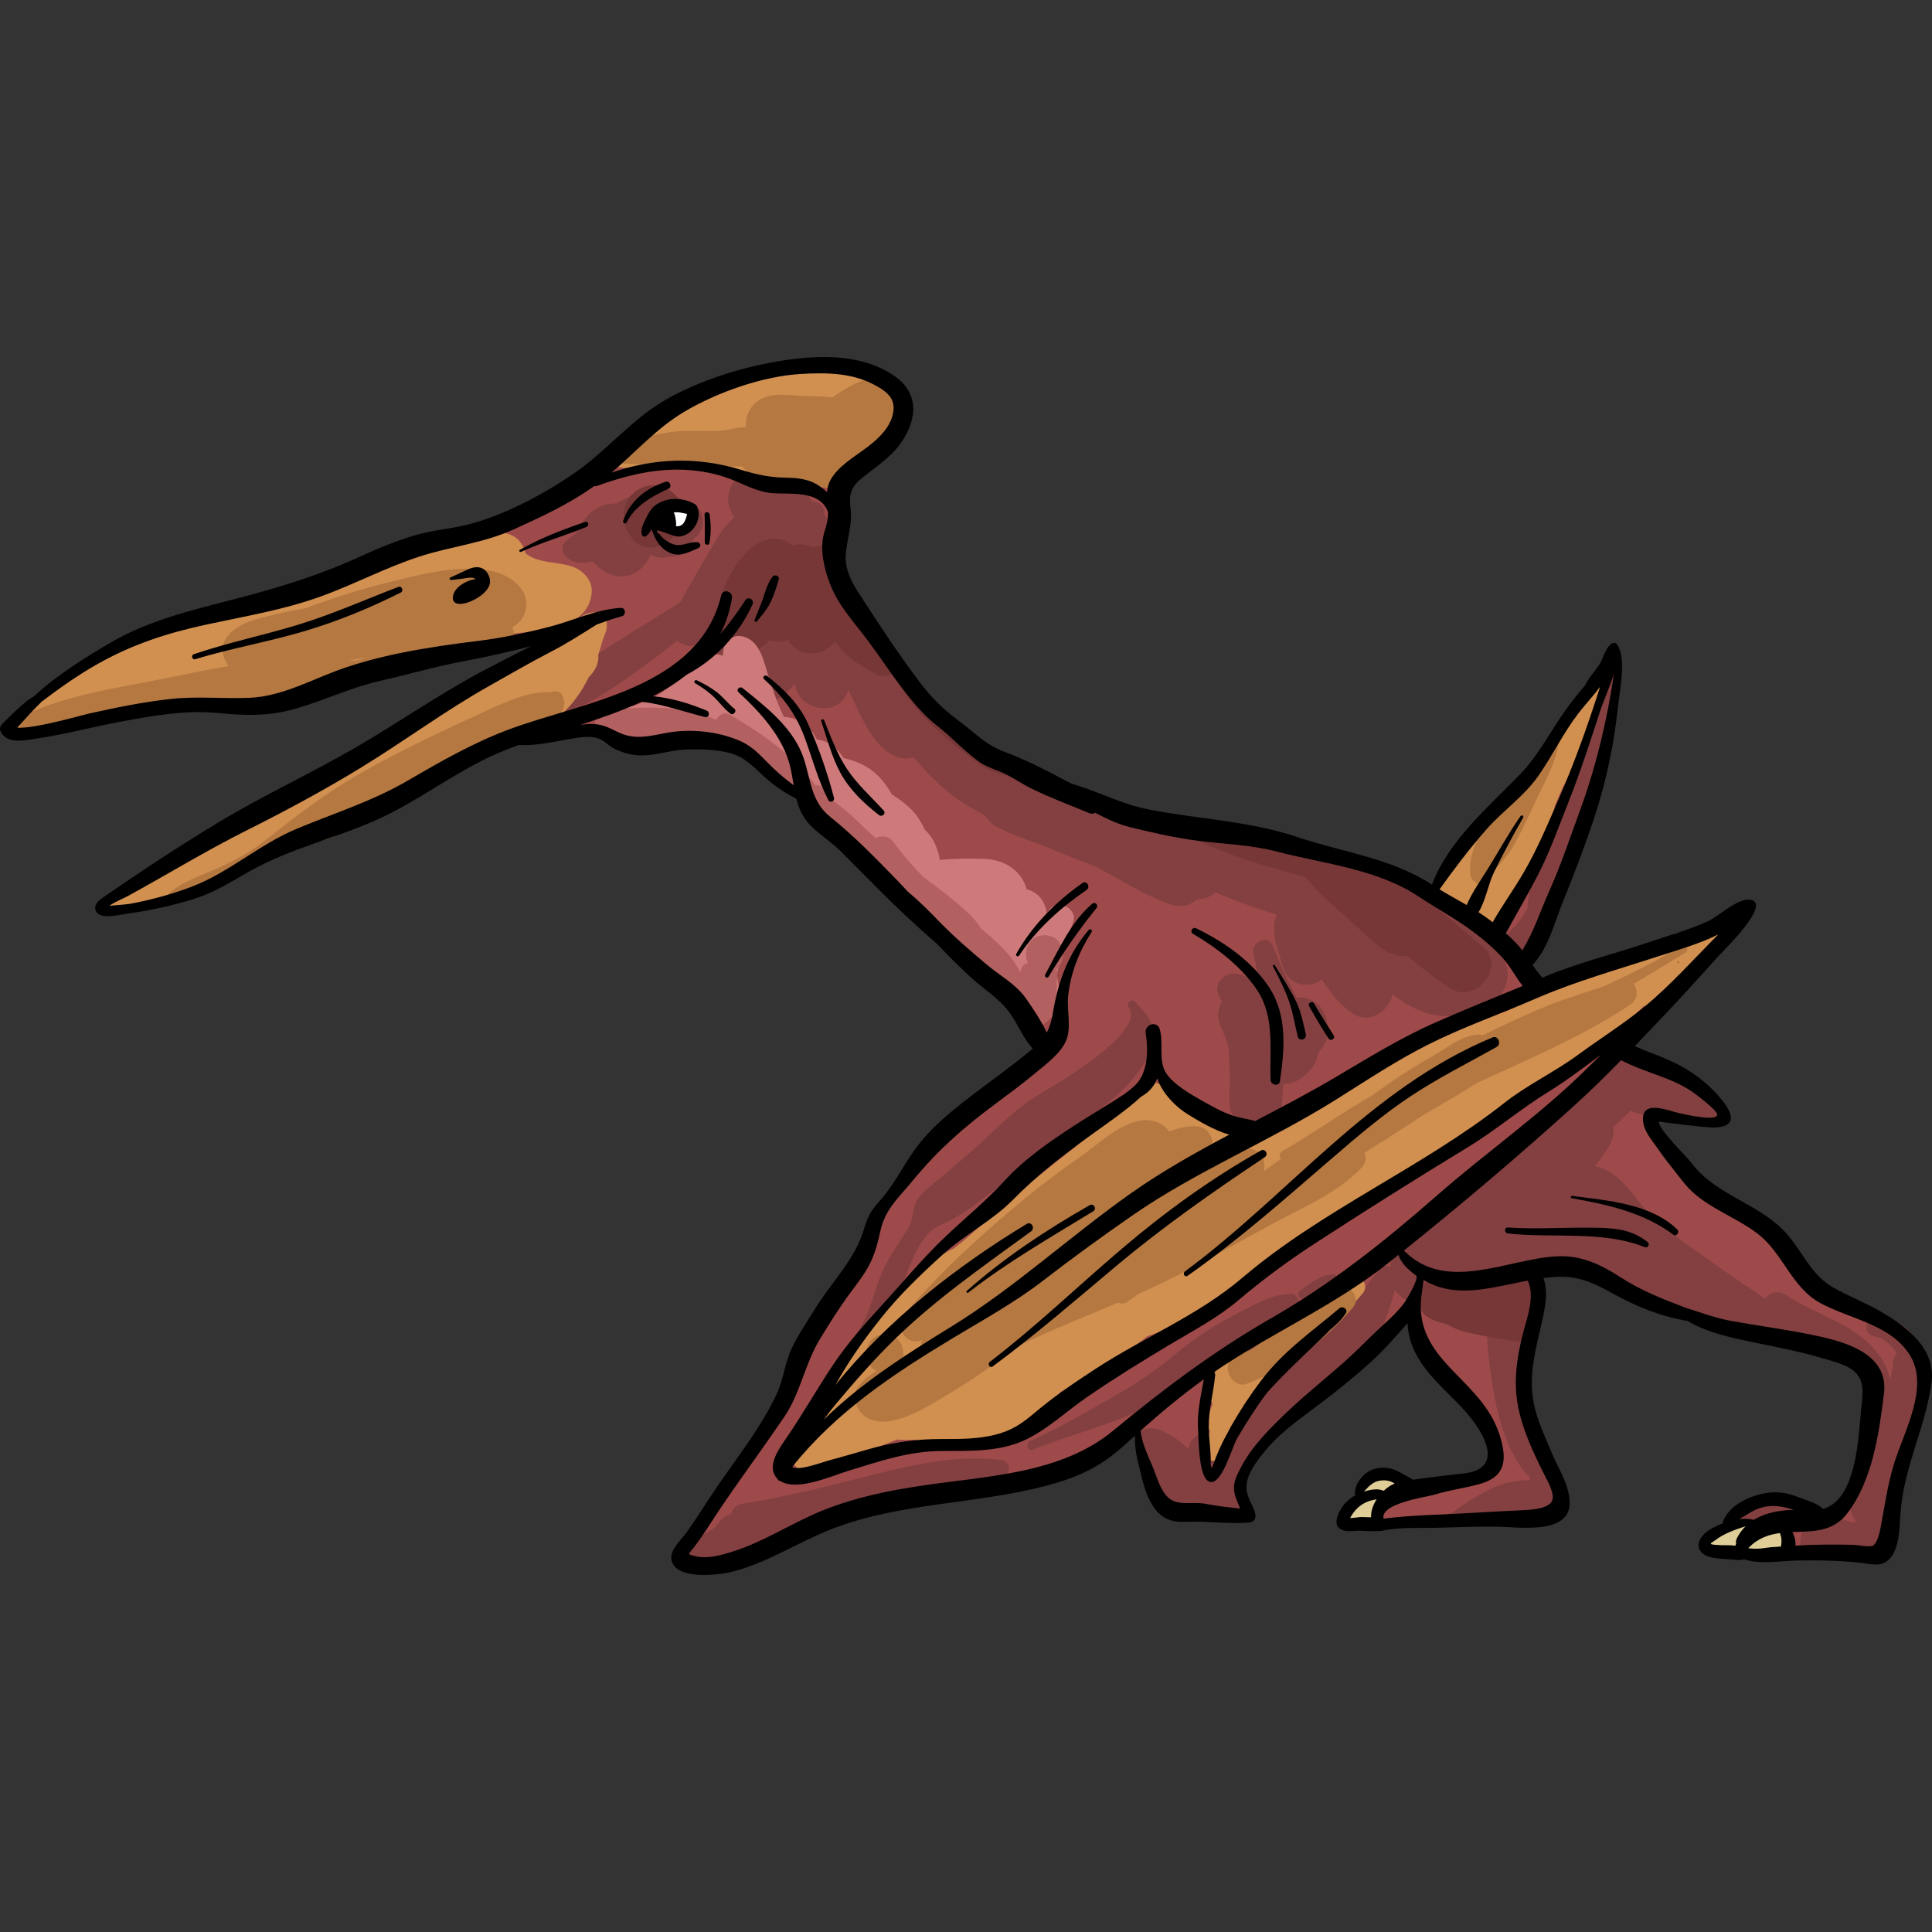 <?xml version="1.0" encoding="iso-8859-1"?>
<!-- Generator: Adobe Illustrator 19.0.0, SVG Export Plug-In . SVG Version: 6.00 Build 0)  -->
<svg version="1.1" id="Capa_1" xmlns="http://www.w3.org/2000/svg" xmlns:xlink="http://www.w3.org/1999/xlink" x="0px" y="0px"
	 viewBox="0 0 512.001 512.001" style="enable-background:new 0 0 512.001 512.001;" xml:space="preserve">
<rect x="0" y="0" width="512.001" height="512.001" fill="#333333" stroke="none"/>
<path style="fill:#9E4A4A;" d="M497.023,351.64c-3.546-2.031-7.33-3.677-10.744-5.899c-3.391-2.207-7.29-4.339-9.498-7.522
	c-6.014-8.668-14.092-14.513-22.835-20.039c-7.921-5.008-15.034-11.236-17.967-21.638c4.567-1.947,8.133-3.466,11.685-4.979
	c-2.47-8.872-15.287-6.403-17.157-15.686c3.125-9.999,14.768-13.808,17.974-25.87c-8.441,2.361-15.463,4.498-22.577,6.269
	c-5.128,1.276-10.071,4.423-15.999,4.12c-1.052,0.295-1.986,0.098-2.734-0.396c-1.295-0.303-2.635-0.766-4.042-1.481
	c5.014-24.239,20.194-45.784,20.379-74.362c-15.742,18.566-29.644,34.962-43.409,51.197c-2.347,0-4.566,0.572-6.323-0.087
	c-21.772-8.171-44.062-13.825-67.178-17.069c-18.379-2.58-35.034-11.096-50.782-20.719c-13.809-8.437-21.61-22.423-30.43-35.395
	c-4.896-7.201-6.026-14.772-4.99-23.325c0.943-7.784,2.512-14.704,9.517-19.352c1.651-1.095,2.96-2.816,4.175-4.438
	c3.727-4.975,2.364-11.188-3.057-13.75c-6.281-2.967-12.785-4.377-19.843-3.203c-17.107,2.846-33.091,7.98-45.995,20.362
	c-14.141,13.569-31.181,20.955-50.13,26.017c-8.469,2.262-16.882,4.755-25.256,7.393c-0.539,0.903-1.35,1.633-2.338,1.926
	c-8.298,2.465-16.41,5.268-24.862,7.234c-0.216,0.05-0.433,0.1-0.648,0.149c-6.884,2.418-13.748,4.89-20.591,7.395
	c-9.416,3.446-17.754,9.906-26.419,15.26c-1.45,0.896-2.058,3.155-4.009,6.343c5.282-0.487,9.043-0.796,12.795-1.189
	c10.14-1.064,20.291-3.149,30.409-2.988c11.152,0.178,21.49-1.871,32.033-5.129c13.643-4.216,27.644-7.306,41.566-10.555
	c1.761-0.41,3.824-0.929,5.913,0.17c1.563-0.32,3.124-0.66,4.685-1.104c2.642-0.75,4.917,2.826,2.763,4.747
	c-1.411,1.259-3.021,1.849-4.725,2.194c-9.654,6.389-20.37,11.918-30.464,18.212c-10.398,6.484-21.361,12.058-32.048,18.083
	c-11.217,6.323-22.894,11.955-32.753,20.856c5.485,3.732,9.503,0.221,13.62-1.615c8.702-3.88,17.3-7.992,25.931-12.03
	c11.08-5.184,22.515-9.742,33.138-15.735c16.525-9.323,33.125-15.46,52.348-9.142c3.675,1.208,8.174,0.753,12.132,0.096
	c9.126-1.517,16.621,0.935,23.281,5.322c-0.483,0.68-0.826,1.439-1.024,2.218c3.682,2.054,6.967,4.698,8.919,7.862
	c0.964-0.04,1.939,0.391,2.426,1.284c0.796,1.459,1.09,3.522,2.188,4.751c0.116,0.13,0.254,0.252,0.402,0.37
	c1.173-0.571,2.142-1.618,2.522-2.858c15.55,15.222,30.923,30.627,46.494,45.828c5.417,5.288,10.488,10.607,11.892,19.787
	c-4.293,3.585-8.975,7.402-13.553,11.34c-5.159,4.438-11.445,8.167-15.109,13.633c-2.539,3.787-5.1,7.571-7.65,11.365
	c-1.516-0.607-3.571-0.15-3.831,1.725c-0.149,1.078-1.054,2.365-1.585,3.151c-0.79,1.168-1.409,2.163-1.026,3.653
	c0.064,0.25,0.164,0.486,0.289,0.707c-7.44,11.316-14.551,22.826-20.46,34.898c-6.326,12.926-12.983,25.356-21.016,37.203
	c-2.854,4.208-4.983,8.907-7.631,13.724c9.456,3.573,15.973-1.001,22.459-4.229c11.124-5.536,22.764-9.389,34.978-10.883
	c20.317-2.484,40.415-5.31,58.62-18.393c0.706,1.493,1.361,2.818,1.966,4.048c0.051,0.094,0.101,0.188,0.142,0.289
	c0.99,2.014,1.843,3.777,2.554,5.592c4.634,11.838,4.59,11.855,20.858,10.853c-0.282-12.798,8.953-19.891,18.008-27.191
	c6.896-5.561,13.532-11.442,20.421-17.015c2.514-2.035,5.42-3.586,7.885-5.188c6.678,8.135,12.685,15.477,18.721,22.794
	c4.568,5.539,7.554,11.358,3.465,19.019c-7.609,4.301-15.878,4.959-24.55,3.496c-0.25,0.365-0.564,0.693-0.963,0.95
	c-1.117,0.72-1.272,3.748-1.575,4.951c-0.145,0.574-0.327,1.196-0.556,1.817c14.25-1.69,29.042,0.924,43.842-3.219
	c-2.744-11.019-6.626-21.284-7.547-31.81c-0.924-10.56,0.654-21.479,5.039-30.466c7.908-3.117,13.682-0.636,19.115,2.074
	c15.385,7.672,31.771,12.068,48.416,15.837c20.657,4.677,22.22,7.028,19.433,27.746c-0.454,3.373-0.794,6.813-1.746,10.059
	c-2.309,7.872-6.861,10.345-15.252,9.05c-3.956-0.611-8.172-1.711-11.915-0.916c-2.258,0.48-4.722,1.556-5.428,3.701
	c0.663,0.125,1.315,0.275,1.942,0.427c1.208,0.292,2.412,0.622,3.642,0.813c0.594,0.092,1.237,0.074,1.824,0.216
	c0.069-0.048,0.158-0.107,0.275-0.183c3.478-2.284,6.412,2.262,4.574,5.195c8.088,0.503,16.277,0.477,24.388-1.494
	c3.182-12.867,6.021-24.764,9.085-36.603C508.33,362.981,505.115,356.275,497.023,351.64z M181.426,139.8
	c-0.671,0.393-1.438,0.455-2.183,0.286c-1.033-0.235-1.61-1.065-1.978-1.979c0.321,0.766,0.304,0.725-0.054-0.122
	c-0.011-0.085-0.021-0.154-0.03-0.225c0.006,0.035,0.005,0.067,0.013,0.103c-0.105-0.789-0.108-0.817-0.013-0.103
	c-0.257-1.484,0.491-2.634,1.872-3.171c1.083-0.42,2.13,0.087,2.945,0.762C183.426,136.534,182.895,138.941,181.426,139.8z"/>
<g>
	<path style="fill:#844040;" d="M399.346,256.545c-0.772-3.68-3.232-7.179-5.101-10.417c-2.406-4.169-5.938-6.148-10.684-6.431
		c-0.695-0.041-1.396,0.052-2.081,0.238c-0.349-0.324-0.697-0.651-1.045-0.979c-0.14-1.576-0.831-3.07-2.063-4.015
		c-1.278,0.276-2.646-0.254-3.522-1.187l-0.053-0.01c-0.668-0.586-1.346-1.158-2.033-1.715c-3.631,0.171-7.762-2.037-10.808-3.268
		c-1.323-0.535-2.644-1.035-3.966-1.514c-0.391,0.195-0.771,0.411-1.121,0.666c-0.747-0.414-1.5-0.817-2.261-1.212
		c-1.126-0.583-2.269-1.134-3.411-1.685c-2.671-0.788-5.375-1.493-8.151-2.123c-6.565-1.487-12.943-4.016-19.634-4.885
		c-3.035-0.394-6.146-0.684-9.124-1.39c-0.784,0.43-1.699,0.622-2.562,0.443c-0.455-0.095-0.883-0.221-1.301-0.361
		c-0.677,0.197-1.446,0.259-2.321,0.097c-3.718-0.689-7.175-2.229-10.609-3.806c-1.182-0.071-2.349-0.169-3.468-0.371
		c-4.783-0.861-10.334-2.809-14.323-6.059c-1.9-0.712-3.789-1.452-5.665-2.218c-1.412-0.248-2.843-0.432-4.3-0.536
		c-2.047-1.186-3.964-2.511-5.703-4c-0.429-0.217-0.864-0.419-1.29-0.642c-6.106-3.193-11.228-8.018-16.091-12.841
		c-2.868-2.845-7.15-7.733-8.326-12.466c-3.148-3.883-6.021-8.286-8.724-12.216c-3.635-5.284-6.108-10.72-7.075-16.973
		c-0.967-1.871-0.27-3.565,1.068-4.688c-1.076-0.962-2.403-1.437-3.757-1.493c-0.437-0.76-0.93-1.484-1.465-2.18
		c0.417-2.022-1.256-3.344-3.003-3.313c-0.366-0.388-0.687-0.794-0.858-1.231c-1.469-4.829-6.998-5.115-9.974-2.687
		c-0.986-1.56-2.647-2.762-4.862-2.983c-0.264-0.025-0.527-0.053-0.791-0.078c-5.125-0.512-7.019,5.488-5.314,9.259
		c0.289,0.639,0.643,1.241,1.024,1.825c-2.239,1.81-3.949,4.423-5.416,6.962c-2.992,5.178-6.078,10.264-8.897,15.522
		c-7.166,4.527-14.44,8.869-21.551,13.487c-4.733,3.073-9.299,6.245-14.351,8.794c-5.665,2.858-11.332,5.28-16.396,9.17
		c-4.062,3.12-0.671,9.559,4.119,7.046c10.881-5.708,22.088-10.079,32.271-17.099c5.165-3.561,10.213-7.287,15.111-11.199
		c1.979,1.757,5.238,2.12,7.671-0.023c1.211,2.759,4.025,4.508,6.915,4.81c-1.115,2.727-1.497,5.789,0.16,8.423
		c2.667,4.239,8.221,4.701,12.165,2.072c1.628-1.087,3.002-2.377,4.177-3.817c0.104,0.432,0.216,0.859,0.348,1.279
		c1.983,6.34,12.06,7.279,13.862,0.32c0.406,0.847,0.809,1.694,1.218,2.538c2.546,5.265,5.566,12.567,11.305,15.049
		c1.649,0.713,3.35,0.745,4.832,0.289c4.968,6.011,10.711,11.271,17.674,14.684c0.492,0.344,0.992,0.676,1.494,1.003
		c0.661,1.163,1.668,2.166,3.068,2.864c3.771,1.88,7.739,3.301,11.722,4.695c1.461,0.621,2.931,1.229,4.406,1.834
		c3.243,1.328,6.511,2.597,9.78,3.861c6.569,3.338,12.616,7.487,19.657,9.943c3.014,1.052,5.518,0.346,7.289-1.242
		c0.389-0.033,0.771-0.061,1.184-0.119c1.505-0.214,2.7-0.85,3.625-1.732c2.335,0.959,4.681,1.889,7.038,2.761
		c3.053,1.129,6.133,2.166,9.236,3.087c-1.754,4.549,0.267,9.32,1.82,14.261c1.467,4.665,7.037,5.487,10.11,2.979
		c2.328,3.314,4.502,6.398,7.942,8.832c4.608,3.26,9.683-0.297,10.896-4.836c4.955,3.667,10.485,6.585,16.714,5.443
		c1.331-0.244,2.449-0.863,3.359-1.707C394.989,269.02,400.575,262.413,399.346,256.545z"/>
	<path style="fill:#844040;" d="M182.619,133.269c-0.375-0.073-0.726-0.138-1.068-0.191c-4.142-3.776-11.825-3.156-16.657-0.546
		c-0.494,0.267-0.989,0.568-1.48,0.893c-0.984-0.025-1.992,0.073-3.004,0.35c-2.578,0.705-4.625,2.355-6.033,4.586
		c-0.575,0.91-0.847,1.937-1.594,2.77c-0.907,1.01-2.095,1.4-3.041,2.473c-0.948,1.076-0.979,2.541,0,3.621
		c1.792,1.974,3.87,2.177,6.484,1.738c0.227-0.039,0.569-0.09,0.948-0.157c0.742,0.995,1.799,1.936,3.242,2.783
		c5.089,2.987,10.175,0.06,12.016-4.642c0.002-0.002,0.006-0.005,0.008-0.007c1.353,0.839,2.949,1.151,4.592,0.618
		c3.429,0.209,5.789-2.008,6.791-4.811C187.438,140.74,187.155,134.153,182.619,133.269z M181.426,139.8
		c-0.671,0.393-1.438,0.455-2.183,0.286c-1.033-0.235-1.61-1.065-1.978-1.979c0.321,0.766,0.304,0.725-0.054-0.122
		c-0.011-0.085-0.021-0.154-0.03-0.225c0.006,0.035,0.005,0.067,0.013,0.103c-0.105-0.789-0.108-0.817-0.013-0.103
		c-0.257-1.484,0.491-2.634,1.872-3.171c1.083-0.42,2.13,0.087,2.945,0.762C183.426,136.534,182.895,138.941,181.426,139.8z"/>
	<path style="fill:#844040;" d="M351.436,269.747c-1.186-3.979-4.462-5.679-7.834-5.367c-0.612-1.181-1.138-2.298-1.534-3.024
		c-1.895-3.476-3.253-7.224-4.803-10.861c-1.287-3.021-5.801-0.796-5.117,2.158c0.83,3.594,1.476,7.299,2.192,10.989
		c-1.482-3.125-3.765-5.692-7.553-5.628c-2.441,0.043-5.028,2.658-3.998,5.249c0.342,0.859,0.643,1.563,0.997,2.271
		c-0.318,0.534-0.571,1.117-0.736,1.748c-0.906,3.473,1.156,5.834,2.123,8.878c0.175,0.552,0.314,1.119,0.428,1.694
		c0.159,2.955,0.311,5.878,0.334,8.828c-0.069,1.7-0.143,3.378-0.102,4.973c-0.49,8.954,13.469,8.939,13.932,0
		c0.076-1.479,0.181-2.945,0.279-4.407c0.486,0.014,0.974-0.014,1.455-0.089c2.712-0.427,5.219-2.581,6.664-4.879
		c0.646-1.026,0.97-2.22,1.289-3.397C351.766,276.442,352.565,273.537,351.436,269.747z"/>
	<path style="fill:#844040;" d="M300.823,265.452c-0.829-0.938-2.526,0.33-1.759,1.357c4.134,5.531-12.537,16.261-16.232,18.632
		c-4.544,2.917-9.347,5.41-13.514,8.883c-4.072,3.393-7.813,7.215-11.813,10.702c-3.8,3.312-7.556,6.519-11.432,9.728
		c-1.727,1.43-3.205,2.883-3.81,5.092c-0.615,2.244-0.388,3.773-1.706,5.853c-2.687,4.235-5.538,8.136-7.363,12.862
		c-1.969,5.098-3.056,10.4-6.259,14.92c-1.111,1.567,1.266,3.216,2.576,1.986c3.781-3.549,6.669-7.886,8.715-12.629
		c2.199-5.102,3.91-11.766,7.811-15.921c1.749-1.862,4.196-2.599,6.452-3.849c2.663-1.477,5.2-3.188,7.579-5.085
		c4.512-3.599,9.401-6.881,13.611-10.827c8.11-7.603,18.751-12.166,26.064-20.696c2.862-3.338,5.44-7.01,5.841-11.519
		C305.974,270.555,303.5,268.483,300.823,265.452z"/>
	<path style="fill:#844040;" d="M265.215,386.884c-11.236-1.296-22.157,1.009-33.01,3.736c-11.811,2.968-23.605,6.026-35.647,7.92
		c-1.559,0.245-2.435,1.369-2.739,2.695c-1.276,0.313-2.468,1.047-3.229,2.161c-1.797,2.633-5.182,3.587-7.996,4.686
		c-0.62,0.242-1.061,0.635-1.355,1.096c-2.075,1.578-2.464,4.519-1.293,6.787c1.994-0.387,4.079-0.254,6.139-0.47
		c4.164-0.437,8.466-1.137,12.581-1.93c5.442-1.05,10.499-4.405,15.817-6.205c0.282-1.267-0.271-2.569-1.285-3.436
		c6.192-1.192,12.352-2.548,18.519-3.931c11.18-2.508,22.083-7.42,33.5-8.631C268.102,391.059,268.084,387.215,265.215,386.884z"/>
	<path style="fill:#844040;" d="M342.015,342.893c-5.094-0.021-10.897,3.541-15.332,5.815c-6.002,3.078-11.202,6.821-16.376,11.111
		c-5.475,4.54-11.638,8.326-17.84,11.78c-6.387,3.557-12.643,7.344-19.39,10.185c-1.439,0.606-0.834,2.991,0.659,2.392
		c12.276-4.927,25.103-7.445,36.381-14.775c5.524-3.59,10.48-7.773,16.238-11.034c2.96-1.677,5.813-3.338,8.562-5.346
		c2.247-1.642,5.156-4.925,7.683-5.808C344.874,346.42,344.6,342.902,342.015,342.893z"/>
	<path style="fill:#844040;" d="M353.279,337.748c-3.571,0.141-6.014,2.268-8.758,4.329c-1.123,0.843-0.161,2.66,1.131,1.934
		c2.54-1.428,5.171-2.991,7.946-3.905C354.832,339.698,354.691,337.692,353.279,337.748z"/>
	<path style="fill:#844040;" d="M509.64,360.512c0.202-3.031-2.208-6.556-4.258-8.313c-2.291-1.963-7.303-4.998-10.064-2.171
		c-1.006,1.03-0.961,3.134,0.491,3.811c0.833,0.389,1.706,0.473,2.545,0.814c1.131,0.46,2.249,1.512,3.12,2.365
		c0.507,0.495,0.863,1.092,1.16,1.726c-1.055,1.129-1.375,3.072-0.615,4.448c-0.005-0.002-0.011-0.005-0.017-0.007
		c-0.931-1.835-0.428-0.226-0.768,1.174c-0.1,0.41-0.212,0.813-0.32,1.219c-0.346-1.361-0.747-2.709-1.412-3.995
		c-1.432-2.771-3.52-5.118-5.937-7.056c-6.08-4.874-13.785-7.001-20.225-11.325c-2.22-1.49-4.342-0.702-5.565,0.913
		c-3.426-2.24-6.809-4.546-10.163-6.905c-5.308-3.732-10.732-7.354-15.773-11.446c-1.336-1.085-2.784-2.213-4.235-3.395
		c-1.164-1.369-2.308-2.723-3.352-4.007c-3.077-3.787-5.31-7.226-10.124-8.941c-0.492-0.175-0.974-0.28-1.447-0.342
		c1.836-2.288,3.578-4.584,4.659-7.474c0.355-0.95,0.366-1.924,0.141-2.847c1.068-1.005,2.14-2.006,3.203-3.016
		c0.487-0.462,0.941-0.925,1.394-1.388c2.438,1.015,5.125,1.642,7.748,1.693c0.096,0.068,0.191,0.138,0.287,0.207
		c0.28,0.203,0.564,0.412,0.847,0.619c0.177-0.073,0.362-0.124,0.555-0.131c2.623-0.1,7.6,1.729,11.805,2.08
		c0.167-0.451,0.423-0.859,0.813-1.163c0.884-0.687,2.656-1.241,3.224-2.106c0.193-0.295,0.285-0.857,0.346-1.477
		c-3.498-2.254-5.892-6.435-9.203-8.96c-4.621-3.524-10.584-3.506-15.341-6.603c-0.867-0.564-1.142-1.41-1.046-2.216
		c-2.348,0.022-4.537,0.767-6.37,2.604c-2.083,2.087-2.798,4.253-2.546,6.316c-8.065,8.119-16.908,15.467-25.333,23.233
		c-2.586,0.096-5.21,1.119-7.312,2.83c-1.572,1.28-3.104,3.027-4.38,4.983c-0.273,0.207-0.546,0.414-0.823,0.618
		c-3.014,2.219-6.278,4.082-9.327,6.256c-1.82,1.297-2.761,3.059-2.987,4.84c-1.417,1.461-2.691,3.049-3.69,4.839
		c-0.51,0.912-0.838,1.863-1.014,2.817c-0.88-0.334-1.887-0.211-2.671,0.705c-3.712,4.34-7.038,8.954-10.356,13.571
		c-9.736,3.153-18.519,12.374-25.366,19.4c-1.031,1.059-2.022,2.163-2.976,3.303c-1.909,0.32-3.632,1.462-4.623,3.679
		c-0.56,1.252-1.186,2.457-1.84,3.646c-1.972-0.433-4.265,0.394-5.216,2.904c-0.132,0.351-0.285,0.729-0.447,1.127
		c-1.6-1.644-3.4-3.073-5.316-3.915c-2.747-2.021-6.557-2.046-9.309-0.041c1.152,0.526,2.029,1.537,1.978,2.965
		c-0.034,0.936-0.241,1.808-0.559,2.639c1.173,0.829,1.918,2.237,1.476,4.028c-0.055,0.22-0.191,0.665-0.357,1.221
		c0.048,0.095,0.085,0.193,0.127,0.291c0.06-0.017,0.12-0.033,0.181-0.05c0.231,1.396,0.593,2.726,0.857,4.006
		c2.379,6.072,9.516,5.943,15.482,6.725c2.249,0.295,6.539,0.314,9.976,1.246c0.006-0.019,0.014-0.033,0.02-0.052
		c0.392-1.286,0.723-2.539,1.056-3.783c-4.453-4.679,2.501-12.743,5.836-16.03c3.819-3.762,7.989-7.178,11.927-10.814
		c3.617-3.342,7.079-7.155,11.402-9.575c0.386-0.216,0.779-0.339,1.172-0.422c3.978-6.45,7.091-13.362,8.834-20.582
		c0.77,1.113,1.835,2.065,3.186,2.744c3.206,1.612,6.629,1.073,9.817-0.147c2.58,0.279,5.115,0.738,7.67,1.088
		c-0.262,0.832-0.444,1.703-0.514,2.598c-0.237,3.045,1.78,5.008,4.253,5.659c0.042,0.753,0.075,1.508,0.131,2.26
		c0.27,3.625,0.763,7.272,1.317,10.863c1.217,7.878,3.461,16.499,8.329,22.971c0.429,0.569,0.948,1.04,1.514,1.426
		c0.039,0.307,0.076,0.612,0.114,0.918c-2.744,0.147-5.454,0.349-8.327,1.506c-4.676,1.883-8.472,4.407-12.509,7.357
		c-1.286,0.815-2.152,1.836-2.682,2.944c0.002-0.002,0.004-0.003,0.006-0.004c3.766-1.381,8.471,0.106,12.327,0.229
		c5.718,0.182,11.622-2.021,17.145-0.48c0.737-1.568,1.852-2.919,2.949-4.252c0.413-0.502,0.808-1.04,1.196-1.594
		c-2.669-2.436-2.588-5.846-3.822-9.139c-1.385-3.696-3.632-7.021-4.89-10.781c-2.75-8.219-0.257-16.34-0.673-24.708
		c-0.084-1.39,0.339-2.46,1.043-3.222c-0.251-1.172-0.561-2.346-0.979-3.469c0.805,0.189,1.667,0.273,2.578,0.25
		c0.201-2.344,0.314-4.662-0.41-6.874c-0.844-2.579,1.714-4.246,3.938-3.938c2.978,0.413,5.76,1.625,8.461,2.962
		c0.137-0.235,0.28-0.468,0.411-0.708c0.258,0.438,0.521,0.875,0.789,1.31c0.601,0.305,1.198,0.61,1.793,0.91
		c4.038,2.036,7.537,2.639,11.884,3.689c5.393,1.305,14.573,3.162,17.804,8.415c5.53-0.225,11.751,2.792,16.917,3.8
		c4.375,0.853,8.875,1.331,13.201,2.411c6.317,1.577,13.756,7.465,11.089,14.009c0.675,0.723,1.41,1.397,2.254,1.986
		c-0.926,2.813-1.581,5.692-2.232,8.571c-0.814,2.044-1.683,4.082-2.254,6.211c-0.413,1.539-0.41,3.433-0.925,4.992
		c-0.106,0.263-0.206,0.526-0.318,0.787c-1.542,3.018-0.918,5.904,0.721,7.98c-0.339,0.048-0.708,0.045-1.153-0.018
		c-1.917-0.268-3.363-1.62-5.432-1.755c-1.913-0.125-3.478,0.181-5.094,1.272c-3.448,2.328-4.123,6.982-1.966,9.978
		c4.142,0.021,8.224,0.586,12.336,0.107c2.675-0.312,5.751-0.068,8.482,0.841c0.606-0.551,1.168-1.158,1.683-1.815
		c0.046,0.004,0.096,0.001,0.144,0.003c0.374-2.791,1.029-5.551,1.725-8.307c-1.252-4.447,0.547-8.575,1.303-13.182
		c0.743-4.53,0.517-8.913,4.47-11.778c0.508-2.711,0.92-5.46,1.821-8.021c0.198-0.565,0.524-1.029,0.924-1.393
		C511.397,366.106,511.196,362.771,509.64,360.512z M395.872,336.384c0.468-0.39,0.927-0.79,1.379-1.198
		c0.042,0.203,0.088,0.403,0.135,0.604C396.88,335.951,396.377,336.152,395.872,336.384z"/>
	<path style="fill:#844040;" d="M407.169,253.405c1.698-0.935,1.901-3.88,2.511-5.595c0.705-1.985,1.724-3.803,2.659-5.687
		c2.956-5.956,5.311-12.018,7.201-18.388c2.93-9.874,3.187-21.936,8.526-31.068c0.245-4.531,0.433-9.12,0.013-13.635
		c-0.097-1.041,0.342-1.861,1.021-2.452c-0.434-1.114-0.835-2.241-1.086-3.409c-0.067-0.311-0.127-0.621-0.185-0.932
		c-0.691,0.342-1.215,1.008-1.196,1.905c0.148,5.358-3.115,11.901-4.662,16.995c-1.931,6.363-4.408,12.559-6.952,18.697
		c-2.482,5.987-4.953,12.004-7.012,18.154c-1.367,4.081-3.263,8.389-3.166,12.723c-1.31,2.229-2.792,4.387-4.447,5.771
		c-4.51,3.768,0.304,10.231,5.016,9.474C405.554,254.946,406.094,253.997,407.169,253.405z"/>
</g>
<path style="fill:#773737;" d="M393.025,250.897c-5.5-4.631-11.091-8.91-15.984-14.224c-0.363-0.394-0.746-0.713-1.136-0.998
	c0.098-0.329,0.166-0.67,0.213-1.017c-1.143-0.526-2.042-1.577-2.171-2.778c-3.887,0.824-8.608-1.75-11.991-3.116
	c-6.221-2.513-12.371-4.385-18.91-5.867c-6.565-1.487-12.943-4.016-19.634-4.885c-3.035-0.394-6.146-0.684-9.124-1.39
	c-0.784,0.43-1.699,0.622-2.562,0.443c-0.455-0.095-0.883-0.221-1.301-0.361c-0.677,0.197-1.446,0.259-2.321,0.097
	c-3.718-0.689-7.175-2.229-10.609-3.806c-1.182-0.071-2.349-0.169-3.468-0.371c-4.786-0.862-10.343-2.81-14.333-6.063
	c-5.78-2.165-11.474-4.53-16.948-7.392c-6.106-3.193-11.228-8.018-16.091-12.841c-2.864-2.841-7.13-7.719-8.309-12.444
	c-3.155-3.889-6.033-8.301-8.741-12.237c-3.349-4.868-5.695-9.872-6.803-15.519c-0.314-0.229-0.642-0.447-0.997-0.646
	c-1.922-1.07-4.309-1.213-6.353-0.473c-1.629-0.807-3.532-0.997-5.533-0.497c-2.986-2.848-7.654-1.89-10.57,0.472
	c-5.429,4.397-9.311,12.942-9.279,19.883c0.033,7.15,10.219,9.938,13.764,4.816c1.563,0.521,3.299,0.54,4.964-0.046
	c1.3,2.106,3.427,3.548,6.292,3.548c2.365,0,4.748-1.269,6.228-3.176c2.618,4.044,6.409,6.187,10.571,8.528
	c1.569,0.883,3.249,0.765,4.658,0.073c1.073,1.881,2.203,3.724,3.45,5.49c5.017,7.104,11.771,12.542,18.634,17.768
	c6.199,4.72,13.935,4.593,21.08,7.118c9.109,3.221,17.892,7.104,27.415,9.004c0.317,0.064,0.624,0.094,0.917,0.096
	c2.775,1.694,5.826,3.064,8.59,4.329c5.602,2.563,11.386,4.869,17.295,6.623c3.985,1.183,7.979,2.297,11.973,3.4
	c0.033,0.041,0.061,0.084,0.095,0.124c4.499,5.303,9.645,9.412,14.753,14.065c3.397,3.095,6.858,7.074,11.921,6.734
	c0.13-0.009,0.253-0.03,0.381-0.044c3.603,3.17,7.431,6.113,11.429,8.646C391.125,266.178,399.221,256.116,393.025,250.897z"/>
<g>
	<path style="fill:#D19050;" d="M151.681,150.172c-4.473-1.488-8.58-0.705-12.398-3.501c-0.441-1.95-1.78-3.952-3.476-4.721
		c-3.968-1.801-8.385-1.405-12.651-0.632c-8.161-1.077-15.103,3.244-22.541,5.822c-1.421,0.492-2.515,1.271-3.318,2.215
		c-2.006,0.242-4.012,0.554-6.026,0.93c-0.306,0.057-0.612,0.127-0.918,0.187c-0.389,1.469-1.448,2.813-2.884,3.239
		c-8.298,2.465-16.41,5.268-24.862,7.234c-8.295,1.93-16.573,3.656-24.491,6.863c-3.462,1.402-6.893,2.919-10.446,4.085
		c-2.184,3.558-7.251,5.612-10.918,7.492c-2.392,2.333-5.452,4.622-8.682,6.089c-0.51,2.9-3.093,5.366-5.398,7.578
		c2.942,0.3,5.948,0.825,8.777,0.463c6.356-0.814,12.607-1.502,18.869-2.889c6.114-1.354,12.4-2.179,18.665-2.307
		c3.108-0.063,6.225,0.079,9.319-0.289c1.144-0.136,2.073-0.262,2.958-0.265c0.091-0.429,0.158-0.862,0.174-1.3
		c5.411-0.61,11.161-2.576,15.729-3.655c8.773-2.072,17.244-4.956,25.566-8.415c2.037-0.847,4.091-1.682,6.149-2.516
		c9.557-2.059,19.178-3.228,28.978-4.179c7.137-0.692,18.326-1.66,18.954-10.795C157.026,153.751,154.465,151.1,151.681,150.172z"/>
	<path style="fill:#D19050;" d="M160.094,162.571c-4.302-0.947-6.167,0.378-8.979,3.853c-0.419,0.519-0.83,1.049-1.237,1.584
		c-3.071,0.493-5.214,2.325-7.931,4.155c0.004,0.669-0.241,1.341-0.847,1.881c-2.072,1.849-4.573,2.258-7.17,2.564
		c-1.537,0.792-3.063,1.61-4.522,2.545c-4.305,2.754-8.478,5.729-12.9,8.295c-4.604,2.672-9.698,4.149-14.542,6.308
		c-0.237,0.106-0.473,0.221-0.711,0.327c-2.519,5.704-8.974,7.808-14.383,10.15c-4.175,1.808-8.521,3.227-12.407,5.642
		c-3.43,2.131-6.359,4.95-9.856,6.981c-7.869,4.57-16.048,8.004-23.7,13.036c-3.813,2.508-6.995,4.926-10.375,7.976
		c-0.864,0.78-1.763,1.545-2.702,2.208c0.178,0.498,0.427,0.971,0.715,1.422c2.187-0.158,4.381-0.313,6.557-0.744
		c5.01-0.99,10.043-2.111,15.027-3.231c8.871-1.993,14.179-9.699,23.019-12.304c4.266-1.256,8.769-1.52,13.022-2.722
		c0.796-0.226,1.607-0.579,2.432-0.925c7.949-4.308,15.866-8.678,23.914-12.805c5.953-3.053,11.971-5.969,17.945-8.979
		c5.871-2.958,12.316-5.587,17.457-9.747c3.585-2.901,6.11-6.556,8.12-10.574c0.301-0.338,0.603-0.675,0.892-1.028
		c1.266-1.547,1.758-3.293,1.617-4.914c0.38-1.143,0.717-2.293,1.056-3.485c0.306-1.076,0.954-2.31,1.168-3.393
		c0.11-0.561-0.127-1.81,0.111-2.138C161.373,163.835,160.87,162.742,160.094,162.571z"/>
	<path style="fill:#D19050;" d="M240.283,108.192c-1.575-5.084-6.45-8.581-11.706-11.241c-2.518-0.581-5.214-0.973-7.853-1.482
		c-17.67,3.334-36.406,6.694-50.766,17.748c-3.447,2.653-6.272,5.838-9.351,8.827c0.51,0.719,1.25,1.283,2.201,1.533
		c5.447,1.438,9.782-1.142,15.085-1.632c3.676-0.34,7.336-0.158,10.983,0.183c0.245,0.873,0.824,1.646,1.846,2.108
		c2.559,1.16,4.669,1.463,7.444,0.779c0.181-0.045,0.375-0.107,0.575-0.177c3.454,0.023,6.896,0.221,10.065,1.568
		c4.07,1.729,7.675,3.16,12.215,2.663c1.668-0.183,3.266-0.533,4.802-1.019c1.902-3.245,5.195-5.915,8.123-8.146
		c3.638-2.774,6.905-5.024,7.848-9.515C241.127,109.876,240.581,109.154,240.283,108.192z"/>
	<path style="fill:#D19050;" d="M424.425,182.844c-0.09-0.326-0.33-0.596-0.628-0.764c-0.063-0.111-0.136-0.217-0.239-0.338
		c-0.117-0.135-0.269-0.209-0.428-0.259c-0.072-0.268-0.154-0.531-0.261-0.784c-0.189-0.449-0.466-0.784-0.782-1.027
		c-1.07,2.545-3.217,4.276-5.018,6.264c-0.043,0.4-0.157,0.813-0.38,1.233c-2.241,4.633-6.214,8.306-9.108,12.534
		c-2.759,4.033-5.446,8.028-8.872,11.537c-3.795,3.887-8.111,7.281-11.622,11.443c0.067,0.9,0.298,1.821,0.735,2.768
		c-0.395,0.873-0.826,1.644-1.333,2.04c-0.54,0.42-1.571,0.515-2.646,0.543c-1.079,2.151-2.151,4.293-3.87,6.025
		c-0.511,0.515-1.102,0.804-1.71,0.913c2.658,3.631,7.484,8.352,12.47,7.896c0.957,2.791,5.19,3.287,7.423,1.451
		c3.463-2.848,4.431-8.608,5.851-13.209c0.018,0.019,0.03,0.039,0.048,0.058c0.318,0.325,0.916,0.43,1.309,0.168
		c0.994-0.658,1.1-1.178,1.542-2.233c0.744-1.775,1.682-3.416,2.477-5.164c1.488-3.276,2.436-6.735,2.618-10.314
		c0.709-1.598,1.397-3.208,2.063-4.834c2.115-3.788,3.725-7.849,5.229-11.963c1.202-3.287,3.75-8.223,4.063-12.423
		C424.079,184.281,424.655,183.682,424.425,182.844z"/>
	<path style="fill:#D19050;" d="M455.679,246.913c-0.384,0.011-0.767,0.038-1.148,0.077c-0.604-1.107-1.699-1.914-3.156-1.828
		c-0.528,0.031-1.049,0.104-1.565,0.193c-0.902,0.486-1.801,0.9-2.633,1.213c-0.947,0.354-1.884,0.57-2.809,0.667
		c-2.627,1.286-5.143,2.936-7.648,4.269c-2.546,1.354-5.05,2.781-7.554,4.209c-0.347-0.473-0.959-0.771-1.751-0.646
		c-9.129,1.441-18.711,6.051-26.925,10.241c-0.944,0.481-0.884,1.6-0.314,2.256c-3.365,1.184-6.728,2.373-10.065,3.635
		c-8.2,3.099-16.5,6.662-23.902,11.386c-2.656,1.694-5.39,3.503-7.849,5.566c-3.994,1.418-7.793,3.521-11.585,5.361
		c-4.252,2.064-8.57,4.194-12.45,6.909c-0.474,0.333-0.938,0.677-1.398,1.023c-0.298,0.009-0.602,0.037-0.912,0.096
		c-1.343,0.253-2.655,0.553-3.942,0.889c-0.342-1.216-1.148-2.392-2.569-3.354c-1.437-0.974-3.048-1.464-4.562-2.282
		c-1.491-0.808-2.632-2.073-4.036-3.022c-1.478-1-3.161-1.636-4.732-2.464c-0.067-0.036-0.132-0.076-0.198-0.113
		c-0.466-1.105-1.377-2.02-2.69-2.544c-1.759-2.075-5.461-2.381-7.387-0.308c-0.776,0.836-1.474,1.744-2.143,2.682
		c-1.166,0.85-2.261,1.778-3.256,2.622c-4.642,3.935-8.846,8.318-13.703,12.021c-4.827,3.678-9.429,7.61-14.286,11.245
		c-4.626,3.463-8.338,7.864-12.755,11.554c-0.238,0.199-0.466,0.4-0.699,0.6c-0.788,0.593-1.569,1.193-2.347,1.797
		c-0.351,0.156-0.701,0.319-1.043,0.504c-3.261,1.762-6.175,4.438-8.841,6.986c-3.037,2.902-5.658,6.217-8.678,9.113
		c-2.615,2.509-4.975,4.615-7.027,7.676c-2.097,3.129-3.615,6.59-5.674,9.725c-1.409,2.145-3.118,4.182-3.801,6.631
		c-2.336,3.166-4.725,6.276-7.174,9.387c-3.038,3.855-0.301,9.476,4.076,9.087c0.755,0.144,1.58,0.073,2.448-0.292
		c6.892-2.896,13.842-5.477,20.792-8.197c1.53,0.137,3.076,0.143,4.604,0.056c0.576,0.203,1.194,0.32,1.855,0.31
		c4.022-0.067,7.815,1.178,11.818,1.308c3.88,0.126,7.725-0.771,11.352-2.071c5.238-1.878,11.616-4.75,13.405-10.5
		c0.181-0.581,0.187-1.135,0.073-1.645c3.11-1.559,6.159-3.231,9.092-5.129c4.568-2.955,9.599-6.021,13.993-9.666
		c2.58-0.926,5.145-1.89,7.661-3.016c5.629-2.518,10.89-5.912,16.156-9.101c5.038-3.05,10.055-6.13,15.044-9.261
		c4.613-2.894,9.322-5.59,12.656-9.85c1.134-0.679,2.265-1.371,3.389-2.093c8.478-5.44,16.656-11.326,25.095-16.827
		c8.211-5.353,16.257-10.871,24.294-16.479c3.906-2.727,7.833-5.439,11.712-8.203c0.603-0.43,1.19-0.877,1.772-1.331
		c1.392-1.029,2.776-2.067,4.148-3.123c2.009-1.546,3.951-3.169,5.932-4.749c0.031-0.02,0.062-0.042,0.093-0.063
		c0.117-0.073,0.215-0.161,0.303-0.256c0.159-0.126,0.314-0.257,0.475-0.382c0.773-0.604,1.928-1.875,3.095-2.985
		c-0.085,0.799,0.669,1.343,1.416,0.988c2.512-1.191,4.767-2.595,6.97-4.306c2.324-1.805,3.942-4.136,5.527-6.6
		c0.329-0.512,0.062-1.089-0.383-1.354c1.025-0.801,2.031-1.625,3.02-2.466c0.305-0.182,0.604-0.371,0.911-0.55
		c0.665-0.351,1.123-0.866,1.414-1.456c0.63-0.552,1.255-1.104,1.878-1.652C457.365,248.317,456.719,246.886,455.679,246.913z
		 M311.661,302.533c-0.47-0.027-0.921-0.05-1.351-0.07c0.183-0.307,0.369-0.617,0.541-0.917c0.279,0.323,0.555,0.649,0.817,0.985
		C311.665,302.531,311.663,302.532,311.661,302.533z"/>
	<path style="fill:#D19050;" d="M357.698,339.271c-3.238,2.7-6.626,5.221-10.04,7.712c-2.926,1.54-5.962,2.931-8.656,4.924
		c-3.035,2.247-5.894,4.685-8.731,7.154c-1.171-0.742-2.672-0.811-3.91,0.415c-0.517,0.188-1.014,0.418-1.492,0.688
		c-0.663,0.416-1.251,0.967-1.743,1.565c-0.955,1.163-1.387,2.651-1.918,4.046c-0.791,2.074-1.071,4.544,0.159,6.164
		c-0.435,1.385-1.047,2.688-1.434,4.098c-0.361,1.316,0.009,2.396,0.74,3.124c-0.648,1.752-1.131,3.58-1.357,5.525
		c-0.241,2.068,2.313,3.002,3.852,2.21c3.394-1.745,4.251-5.324,5.221-8.747c1.014-3.582,2.804-6.796,4.417-10.112
		c2.642-2.564,5.725-4.887,8.632-6.984c7.269-5.243,13.982-11.441,19.71-18.332C363.162,340.299,360.121,337.249,357.698,339.271z"
		/>
</g>
<g>
	<path style="fill:#B57841;" d="M116.705,175.701c3.848-1.38,7.565-3.213,11.554-4.161c0.577-0.138,1.15-0.257,1.725-0.379
		c1.534-0.622,3.089-1.188,4.701-1.596c1.463-0.37,1.848-2.249,1.038-3.288c0.621-0.393,1.207-0.826,1.75-1.31
		c2.167-1.927,2.663-5.903,1.075-8.331c-6.294-9.627-23.902-5.163-32.805-3.013c-6.542,1.579-13.051,3.382-19.392,5.644
		c-1.828,0.652-3.637,1.265-5.403,1.917c-2.781,0.504-5.556,1.043-8.31,1.71c-4.665,1.131-9.81,2.139-12.728,6.24
		c-1.584,2.227-0.98,5.303,0.666,7.351c-7.314,1.298-14.596,2.897-21.852,4.28c-10.689,2.037-21.696,3.869-31.629,8.493
		c-0.222,0.017-0.456,0.088-0.698,0.238c-0.211,0.131-0.423,0.263-0.635,0.394c-0.028,0.018-0.046,0.042-0.073,0.061
		c-0.191,0.226-0.387,0.449-0.589,0.669c-0.448,0.916-0.013,2.122,1.083,2.488c0.981,0.328,2.02,0.483,3.088,0.528
		c0.732,0.004,1.459-0.029,2.173-0.121c1.346-0.172,2.686-0.34,4.023-0.508c1.649-0.314,3.265-0.67,4.759-0.896
		c3.183-0.479,6.371-0.933,9.561-1.376c0.176-0.037,0.351-0.07,0.526-0.109c5.185-1.148,10.494-1.91,15.809-2.195
		c9.571-1.435,19.099-3.05,28.647-4.697c5.045-0.871,9.715-1.291,14.743-0.891c5.266-2.013,11.218-4.778,16.684-4.104
		c3.082-1.014,6.367-1.686,9.564-2.427C115.993,176.063,116.297,175.848,116.705,175.701z M92.291,175.071
		c1.588-0.306,3.176-0.599,4.766-0.884C95.449,174.885,94.065,175.189,92.291,175.071z"/>
	<path style="fill:#B57841;" d="M149.014,184.237c-0.596-1.197-2.004-1.277-3.026-0.729c-0.108-0.01-0.247-0.028-0.455-0.076
		c-0.487-0.111-1.333,0.025-1.843,0.057c-2.087,0.129-4.118,0.598-6.1,1.272c-4.489,1.531-8.937,3.688-13.242,5.683
		c-9.923,4.595-20.236,9.506-29.698,14.988c-8.759,5.077-16.494,11.06-24.397,17.296c-3.867,3.051-8.486,5.553-12.987,7.538
		c-4.63,2.043-9.412,3.458-13.11,7.09c-0.443,0.436-0.667,1.031-0.711,1.65c2.234-0.488,4.467-0.984,6.687-1.483
		c8.871-1.993,14.179-9.699,23.019-12.304c4.266-1.256,8.769-1.52,13.022-2.722c1.05-0.297,2.129-0.819,3.225-1.247
		c4.599-2.902,9.301-5.643,14.273-8.007c10.631-5.056,20.957-10.622,31.378-16.096c3.964-2.082,8.22-4.134,11.912-6.673
		C149.171,188.955,150.27,186.766,149.014,184.237z"/>
	<path style="fill:#B57841;" d="M407.581,199.703c-2.759,4.033-5.446,8.028-8.872,11.537c-0.549,0.563-1.111,1.113-1.678,1.658
		c-3.262,5.431-8.216,12.264-7.36,18.871c0.306,2.358,3.271,3.58,4.696,1.271c1.983-3.215,4.896-5.602,6.78-8.963
		c2.286-4.075,4.215-8.363,6.204-12.586c2.505-5.32,6.802-12.393,5.497-18.501C411.075,195.228,409.168,197.383,407.581,199.703z"/>
	<path style="fill:#B57841;" d="M240.766,109.233c-0.192-0.314-0.363-0.651-0.483-1.04c-1.019-3.288-3.427-5.907-6.416-8.071
		c-3.087-0.273-5.92,0.734-9.032,2.49c-1.42,0.801-2.849,1.691-4.169,2.709c-2.155-0.212-4.341-0.345-6.605-0.357
		c-4.795-0.027-10.76-1.654-14.428,2.368c-1.477,1.619-2.186,3.794-1.966,5.872c-0.382,0.021-0.763,0.046-1.141,0.078
		c-2.461,0.209-4.755,1.004-7.177,0.946c-2.742-0.065-5.45-0.09-8.208-0.008c-5.188,0.153-10.071,1.78-15.125,2.448
		c-1.282,1.234-2.524,2.503-3.778,3.766c0.179,1.195,1.055,2.27,2.849,2.425c5.537,0.479,11.334-0.396,16.936-0.194
		c2.877,0.104,5.529,0.741,8.316,0.966c2.107,0.171,4.18-0.049,6.297-0.03c0.54,0.559,1.039,1.129,1.445,1.464
		c1.294,1.067,2.668,1.836,4.228,2.456c1.364,0.542,2.701,0.825,4.037,0.914c1.784,1.13,4.161,1.354,6.256,0.75
		c0.886-0.256,1.693-0.684,2.407-1.227c3.323,1.258,6.651,2.394,9.881,2.304c0.172-0.672,0.433-1.339,0.803-1.999
		c1.436-2.552,3.747-4.746,6.092-6.658c-0.071-0.076-0.129-0.169-0.208-0.237c-0.164-0.144-0.338-0.272-0.509-0.406
		c0.469-0.186,0.952-0.351,1.412-0.548c0.307,0.001,0.599-0.021,0.883-0.055c0.196-0.151,0.394-0.306,0.586-0.452
		c1.525-1.163,2.983-2.235,4.235-3.417c0.456-1.171,0.635-2.488,0.519-3.796C239.619,111.706,240.334,110.555,240.766,109.233z"/>
	<path style="fill:#B57841;" d="M445.597,250.668c-6.602,4.052-13.439,7.412-20.361,10.625c-5.885,1.981-11.809,3.788-17.547,6.229
		c-5.004,2.129-9.943,4.44-14.81,6.891c-0.45-0.176-0.918-0.263-1.371-0.222c-4.38,0.399-7.263,3.054-10.977,5.165
		c-4.23,2.404-8.306,4.893-12.298,7.688c-1.737,1.216-3.484,2.421-5.232,3.624c-0.437,0.256-0.881,0.499-1.316,0.758
		c-7.438,4.424-14.491,9.388-21.982,13.718c-0.836,0.483-0.699,1.417-0.149,1.901c-1.571,1.138-3.146,2.271-4.716,3.41
		c1.087-3.074-1.257-6.796-5.288-5.903c-6.557,1.453-12.677,4.411-18.482,7.843c0.218-0.159,0.433-0.322,0.651-0.48
		c1.549-1.124,4.791-4.539,6.517-5.021c4.751-1.323,3.63-8.181-1.138-8.407c-2.538-0.12-4.944,0.466-7.255,1.423
		c-1.442-2.355-4.744-3.491-7.751-2.923c-5.796,1.095-10.681,5.956-15.358,9.24c-5.633,3.955-11.097,8.013-16.375,12.434
		c-11.029,9.24-21.365,18.569-30.642,29.605c-2.802,3.334,0.446,8.662,4.53,6.867c-0.173,0.659-0.125,1.311,0.08,1.899
		c-1.723,0.755-3.392,1.688-4.99,2.565c0.41-2.79-1.2-5.933-4.842-5.933c-5.67,0-6.427,7.638-2.258,9.666
		c-1.808,1.085-3.475,2.351-4.801,4.106c-1.965,2.603-0.358,6.638,2.138,8.154c6.15,3.736,15.445-2.427,20.722-5.505
		c7.145-4.167,13.892-9.083,20.646-13.916c8.283-3.962,16.888-7.361,25.372-10.963c0.78,0.348,1.675,0.351,2.501-0.257
		c0.974-0.716,1.965-1.4,2.946-2.102c3.644-1.614,7.249-3.293,10.774-5.108c8.6-4.429,16.974-9.278,25.5-13.845
		c8.067-4.319,16.208-7.686,22.71-14.347c1.273-1.305,1.384-2.789,0.831-3.997c5.038-3.153,10.036-6.365,14.997-9.654
		c0.14-0.092,0.292-0.185,0.435-0.276c4.963-2.836,9.858-5.771,14.709-8.776c13.713-6.289,27.923-12.325,40.46-20.669
		c1.892-1.259,1.925-3.882,0.774-5.409c4.563-2.758,9.135-5.505,13.695-8.303C447.785,251.766,446.742,249.966,445.597,250.668z"/>
	<path style="fill:#B57841;" d="M444.756,254.66c-0.411,0-0.412,0.64,0,0.64S445.169,254.66,444.756,254.66z"/>
	<path style="fill:#B57841;" d="M355.299,342.026c-7.939,5.703-16.176,10.774-24.379,16.007c-1.421-0.628-3.328-0.396-4.332,1.125
		c-1.366,2.069-1.742,3.822-0.385,5.979c0.778,1.235,2.556,2.221,4.046,1.646c10.804-4.16,21.016-11.564,28.395-20.422
		C360.488,344.148,358.04,340.057,355.299,342.026z"/>
</g>
<path style="fill:#CE7A7A;" d="M277.808,241.558c-0.094,0.176-0.192,0.353-0.289,0.529c-0.043-0.016-0.083-0.038-0.127-0.052
	c-0.375-3.44-2.604-5.736-5.318-6.345c-0.034-0.128-0.063-0.256-0.102-0.384c-1.527-4.976-6.197-7.534-11.14-7.7
	c-3.76-0.126-7.96-0.103-11.683,0.294c-0.024,0.003-0.042,0.007-0.064,0.01c-0.183-0.623-0.267-1.408-0.416-1.886
	c-0.751-2.41-1.715-4.438-3.585-6.126c-0.914-2.106-2.213-4.024-3.872-5.654c-1.396-1.373-3.057-2.619-4.836-3.675
	c-1.74-3.049-3.84-5.718-7.057-7.539c-1.752-0.992-3.708-1.642-5.728-2.146c-0.692-1.049-1.481-2.006-2.424-2.798
	c-1.366-1.148-3.01-1.952-4.721-2.155c-1.195-2.42-3.082-4.357-5.752-5.342c-0.88-0.324-1.924-0.563-2.963-0.603
	c-1.52-3.07-2.617-6.378-3.717-9.592c-1.52-4.439-2.383-11.392-8.093-11.856c-1.449-0.118-2.83,0.879-3.561,2.042
	c-0.655,1.041-0.763,2.121-0.781,3.22c-2.457-0.936-5.466-0.413-7.409,2.519c-1.215,1.833-3.192,3.003-4.92,4.316
	c-2.309,1.755-4.561,3.575-7.157,4.809c-1.192,0.478-2.365,0.958-3.507,1.369c-3.253,1.172-9.212,1.7-10.933,5.153
	c-0.577,1.156-0.345,2.413,0.359,3.264c0.241,0.004,0.491,0.035,0.752,0.114c2.336,0.704,4.28,1.888,6.754,2.176
	c2.643,0.308,5.322,0.05,7.97-0.067c4.592-0.203,9.125-0.47,13.688,0.294c7.149,1.195,17.977,5.636,22.284,12.618
	c0.963-0.04,1.937,0.391,2.424,1.284c0.796,1.459,1.09,3.522,2.188,4.751c0.84,0.939,2.637,1.543,3.664,2.281
	c2.604,1.871,4.925,4.166,7.189,6.426c5.698,5.686,10.838,11.827,16.782,17.294c5.972,5.491,12.125,10.802,18.171,16.211
	c4.793,4.289,10.306,7.955,13.07,13.982c0.02,0.044,0.034,0.088,0.053,0.132c1.045-0.282,2.028-0.885,2.808-1.699
	c2.525-0.496,4.852-2.984,5.1-5.621c0.214-2.27-0.493-4.622-0.833-6.969c0.822-4.852,2.717-9.45,4.315-14.105
	C285.711,240.476,279.717,237.969,277.808,241.558z"/>
<path style="fill:#B26060;" d="M276.82,247.852c-4.296,0-5.773,4.388-4.423,7.396c-0.973,0.158-1.841,0.926-1.826,1.882
	c-0.029,0.097-0.055,0.192-0.083,0.288c-0.077,0.004-0.155,0.006-0.23,0.012c-2.108-4.291-6.228-8.02-10.233-11.339
	c-1.902-3.104-4.944-5.538-7.729-7.846c-2.457-2.037-5.032-3.924-7.6-5.819c-2.826-2.89-5.491-5.934-7.88-9.239
	c-1.249-1.729-3.281-1.844-4.763-1.075c-1.976-1.792-3.917-3.62-5.818-5.462c-2.512-2.433-6.016-4.427-7.894-7.375
	c-0.511-0.802-1.429-1.276-2.342-1.289c-5.613-7.89-14.474-13.822-22.6-18.601c-1.416-0.832-3.038,0.135-3.573,1.412
	c-8.915-4.266-19.051-3.324-28.865-2.803c-4.424,0.235-4.346,7.105-0.336,6.971c4.758,1.15,9.651,0.306,14.505,0.536
	c3.675,0.175,7.232,1.095,10.773,2.068c0.423,0.054,0.845,0.106,1.268,0.178c1.482,0.247,3.123,0.638,4.83,1.157
	c1.257-0.192,2.171-1.107,2.549-2.221c2.134,1.898,4.187,3.888,6.186,5.935c3.6,2.037,6.799,4.642,8.713,7.748
	c0.965-0.042,1.942,0.388,2.43,1.283c0.796,1.459,1.09,3.522,2.188,4.751c0.84,0.939,2.637,1.543,3.664,2.281
	c2.604,1.871,4.925,4.166,7.189,6.426c5.698,5.686,10.838,11.827,16.782,17.294c2.899,2.666,5.842,5.288,8.793,7.901
	c0.812,0.541,1.639,1.047,2.495,1.479c3.91,3.987,7.85,7.947,12.393,11.188c0.14,0.1,0.286,0.18,0.434,0.25
	c0.026,0.207,0.08,0.407,0.129,0.609c2.573,2.299,4.937,4.777,6.562,7.891c1.253,0.493,2.762,0.457,3.85-0.167
	c4.646-2.664,3.42-8.727,3.817-13.16c0.049-0.552-0.024-1.042-0.174-1.483C283.084,254.282,282.032,247.852,276.82,247.852z"/>
<g>
	<path style="fill:#773737;" d="M179.243,140.086c-1.033-0.235-1.61-1.065-1.978-1.979c0.321,0.766,0.304,0.725-0.054-0.122
		c-0.011-0.085-0.021-0.154-0.03-0.225c0.006,0.035,0.005,0.067,0.013,0.103c-0.105-0.789-0.108-0.817-0.013-0.103
		c-0.257-1.484,0.491-2.634,1.872-3.171c0.574-0.223,1.137-0.181,1.661,0.004c-0.174-0.787-0.459-1.555-0.891-2.268
		c-2.421-4.004-7.854-4.867-11.493-2.057c-2.624,2.027-3.333,4.982-2.912,8.119c0.176,1.31,0.726,2.473,1.525,3.383
		c0.088,0.224,0.195,0.434,0.326,0.623c3.25,4.721,9.752,2.673,12.379-1.639c0.117-0.19,0.209-0.393,0.311-0.592
		C179.721,140.16,179.481,140.141,179.243,140.086z"/>
	<path style="fill:#773737;" d="M406.157,353.284c-0.131-2.163,0.962-3.551,2.447-4.196c0.238-3.081,0.731-6.165-0.201-9.067
		c-1.232-0.996-2.862-1.549-4.794-1.242c-0.263,0.041-0.526,0.078-0.79,0.115c-0.378,0.047-1.354,0.173-1.613,0.204
		c-2.422,0.291-4.85,0.516-7.28,0.735c-2.372,0.214-4.75,0.44-7.134,0.421c-0.493-0.04-0.986-0.08-1.481-0.104
		c-0.098-0.006-0.195,0.001-0.292,0.003c-0.01,0-0.021-0.001-0.031-0.002c-0.013-0.012-0.022-0.024-0.036-0.037
		c-2.875-2.639-7.586-1.578-8.701,2.297c-1.479,5.145,2.073,7.538,7.268,8.506c1.616,1.104,3.65,1.785,5.675,2.256
		c5.617,1.305,11.291,2.215,17,2.951C406.21,355.18,406.204,354.233,406.157,353.284z"/>
</g>
<path style="fill:#9E4A4A;" d="M381.991,398.277c-1.379-0.322-2.587-0.087-3.965-0.204c-1.146-0.099-2.269-0.293-3.414-0.392
	c-2.574-0.223-5.036,1.135-7.284,2.228c-0.266,0.13-0.47,0.294-0.631,0.479c-0.118,0.436-0.258,0.89-0.422,1.346
	c0.104,1.335,1.422,2.691,2.839,2.103c2.38-0.312,4.349-0.682,6.828-0.244c2.437,0.431,4.334,0.663,6.698-0.344
	C384.827,402.318,384.119,398.774,381.991,398.277z"/>
<path style="fill:#844040;" d="M475.303,396.997l0.019-0.066c-0.173-0.025-0.337-0.032-0.507-0.053
	c-0.088-0.015-0.167-0.042-0.259-0.051c-1.427-0.137-2.756-0.442-4.203-0.287c-0.688,0.073-1.357,0.223-2.024,0.386
	c-0.416,0.052-0.839,0.155-1.285,0.311c-0.273,0.064-0.549,0.128-0.826,0.18c-0.549,0.104-0.952,0.342-1.23,0.655
	c-0.842,0.343-1.682,0.688-2.497,1.078c-1.541,0.739-1.916,2.909-1.126,4.296c0.912,1.604,2.758,1.816,4.296,1.127
	c1.281-0.547,2.78-0.882,4.078-1.496c1.512-0.395,3.055-0.583,4.816-0.486C478.02,402.779,478.177,397.991,475.303,396.997z"/>
<path style="fill:#D19050;" d="M428.014,173.172c-0.221-1.029-0.403-2.066-0.456-3.072c-0.048,0.117-0.103,0.237-0.133,0.357
	c-0.177,0.69-0.109,1.423,0.058,2.105c0.152,0.621,0.429,1.238,0.826,1.75C428.198,173.936,428.097,173.557,428.014,173.172z"/>
<path style="fill:#FFFFFF;" d="M183.082,137.166c0.034-0.651-0.148-1.299-0.575-1.851c-0.785-1.017-2.122-1.371-3.308-0.87
	c-1.028,0.434-1.737,1.443-1.737,2.582c0,0.491,0.159,0.995,0.386,1.426c0.36,0.682,1.011,1.026,1.688,1.299
	c-0.904-0.363-0.419-0.144-0.223-0.053c0.275,0.129,0.563,0.256,0.854,0.342c0.92,0.27,1.934-0.114,2.505-0.854
	C183.142,138.58,183.251,137.863,183.082,137.166z"/>
<g>
	<path style="fill:#E0CE99;" d="M368.03,391.527c-0.001,0-0.002,0-0.002,0c-0.204-0.076-0.417-0.131-0.64-0.163
		c-1.113-0.443-2.608-0.161-3.87,0.437c-0.808,0.244-1.951,0.588-2.531,1.16c-0.851,0.84-0.887,2.182-0.135,3.089
		c0.088,0.106,0.191,0.179,0.289,0.263c-1.101,0.472-1.908,1.266-2.776,2.074c-0.814,0.758-1.755,1.709-2.044,2.809
		c-0.446,1.701,1.001,3.06,2.638,2.996c0.841-0.033,1.65-0.365,2.392-0.803c0.854-0.096,1.701-0.5,2.311-1.038
		c1.025-0.903,1.857-1.987,1.799-3.429c-0.005-0.116-0.038-0.221-0.057-0.333c0.1-0.648-0.039-1.307-0.525-1.847
		c0.299-0.074,0.599-0.154,0.902-0.232c0.612-0.16,1.207-0.355,1.768-0.618c0.065-0.018,0.127-0.037,0.191-0.055
		c0.115-0.024,0.228-0.058,0.341-0.098c0.491-0.148,0.961-0.335,1.405-0.701C370.855,393.908,369.736,391.436,368.03,391.527z"/>
	<path style="fill:#E0CE99;" d="M473.388,407.76c-0.01-0.055-0.02-0.11-0.03-0.166c-0.004,0.006-0.007,0.013-0.011,0.019
		c-0.066-0.313-0.137-0.624-0.23-0.929c-0.355-1.288-1.889-1.873-3.055-1.534c-0.606-0.263-1.271-0.224-1.846,0.067
		c-1.046-0.427-2.272-0.285-2.889,0.803c-0.05,0.088-0.085,0.189-0.13,0.282c-0.218-0.05-0.451-0.071-0.707-0.059
		c-0.355,0.019-0.634,0.138-0.913,0.275c0.074-1.494-1.141-2.814-2.703-2.601c-0.494,0.066-0.938,0.306-1.342,0.627
		c-2.831-0.228-5.015,1.549-6.866,3.68c-1.003,1.154-0.379,3.156,1.298,3.135c0.349-0.004,0.686-0.045,1.016-0.109
		c1.272,0.557,2.928,0.41,4.454-0.191c0.609,0.437,1.339,0.465,2.137,0.37c0.4-0.048,0.795-0.156,1.18-0.285
		c0.151,0.211,0.331,0.411,0.572,0.596c0.95,0.726,2.137,0.62,3.233,0.066c0.041,0.016,0.068,0.043,0.111,0.058
		c0.993,0.347,1.778,0.175,2.413-0.271c0.901,1.081,2.863,0.682,3.48-0.474c0.262-0.491,0.394-0.948,0.465-1.402
		C473.491,409.189,473.587,408.447,473.388,407.76z"/>
</g>
<path d="M184.808,143.695c-2.36-0.176-4.232,1.383-6.609,0.464c-1.199-0.463-2.521-1.376-3.274-2.437
	c-0.221-0.312-0.997-0.606-0.837-1.082c0.143-0.426,4.335,1.497,5.379,1.546c3.526,0.165,6.444-3.835,5.529-7.243
	c-0.027-0.099-0.077-0.188-0.129-0.273c-0.04-0.42-0.27-0.824-0.756-1.1c-3.031-1.721-7.008-1.885-10.042,0.057
	c-1.631,1.044-2.332,2.618-3.153,4.299c-0.599,1.228-1.143,2.394-0.826,3.77c0.131,0.566,0.835,0.672,1.227,0.323
	c0.549-0.489,0.975-1.103,1.371-1.745c0.813,2.322,1.858,4.537,4.09,5.854c3.055,1.804,5.342,0.346,8.244-0.852
	C185.846,144.935,185.757,143.766,184.808,143.695z M182.077,136.21c-0.333,1.563-0.936,3.53-2.959,3.213
	c0.233-0.452-0.229-3.681-0.672-3.567C179.573,135.566,180.937,135.963,182.077,136.21z"/>
<path d="M186.717,136.379c0.15,2.458,0.03,4.922,0.052,7.382c0.006,0.68,1.087,0.876,1.223,0.166
	c0.493-2.577,0.423-4.948,0.074-7.548C187.955,135.547,186.662,135.49,186.717,136.379z"/>
<path d="M176.422,127.665c-5.207,1.72-9.568,5.113-11.282,10.429c-0.17,0.526,0.647,0.882,0.901,0.38
	c2.242-4.436,6.8-7.007,11.15-8.982C178.221,129.025,177.491,127.312,176.422,127.665z"/>
<path d="M206.364,153.603c0.306-1.069-1.094-1.506-1.684-0.71c-1.26,1.701-1.757,3.582-2.436,5.566
	c-0.677,1.977-1.535,3.927-2.299,5.871c-0.135,0.342,0.399,0.655,0.629,0.366c1.317-1.663,2.663-3.066,3.593-5.009
	C205.104,157.731,205.771,155.682,206.364,153.603z"/>
<path d="M129.739,153.184c-0.251-1.031-0.874-1.986-1.806-2.492c-1.239-0.672-2.587-0.368-3.812,0.158
	c-1.621,0.698-3.198,1.504-4.813,2.217c-0.311,0.137-0.148,0.641,0.17,0.628c1.051-0.041,2.064-0.22,3.106-0.352
	c0.717-0.091,2.449-0.473,3.133-0.095c0.123,0.068,0.2,0.151,0.255,0.242c-0.851,0.05-1.8,0.438-2.391,0.714
	c-1.481,0.692-3.104,1.875-3.486,3.558c-1.168,5.148,9.795,0.573,9.769-3.595c0-0.043-0.007-0.087-0.009-0.13
	C129.863,153.746,129.833,153.46,129.739,153.184z"/>
<path d="M105.606,155.522c-8.761,3.35-17.284,7.164-26.27,9.932c-9.263,2.854-18.764,4.785-27.952,7.91
	c-0.831,0.282-0.488,1.586,0.366,1.326c9.599-2.928,19.516-4.607,29.125-7.484c8.884-2.66,17.089-6.042,25.361-10.189
	C107.051,156.608,106.478,155.189,105.606,155.522z"/>
<path d="M155.102,138.313c-6.021,2.019-11.782,4.252-17.325,7.395c-0.354,0.201-0.043,0.701,0.314,0.537
	c5.643-2.588,11.635-4.256,17.369-6.631C156.238,139.291,155.945,138.029,155.102,138.313z"/>
<path d="M289.428,239.524c-5.57,4.673-9.03,12.492-12.439,18.755c-0.327,0.601,0.566,1.125,0.919,0.536
	c3.824-6.369,7.993-12.376,12.658-18.153C291.215,239.858,290.23,238.851,289.428,239.524z"/>
<path d="M286.876,234.006c-7.124,5.004-13.252,11.181-17.56,18.781c-0.283,0.499,0.449,0.916,0.762,0.446
	c4.708-7.082,10.908-12.593,17.872-17.39C289.073,235.07,287.998,233.219,286.876,234.006z"/>
<path d="M421.168,325.348c-7.242-0.063-14.291,0.443-21.553-0.05c-1.03-0.07-0.993,1.473,0,1.583
	c12.012,1.334,25.029-0.869,36.332,3.65c0.713,0.284,1.345-0.82,0.758-1.302C432.084,325.442,426.991,325.398,421.168,325.348z"/>
<path d="M416.679,316.918c-0.403-0.055-0.589,0.553-0.172,0.626c9.474,1.651,19.097,3.79,26.959,9.665
	c0.798,0.596,1.753-0.693,1.054-1.365C437.308,318.91,426.087,318.207,416.679,316.918z"/>
<path d="M256.621,342.54c10.421-8.118,21.863-14.676,33.109-21.55c1.024-0.626,0.104-2.213-0.943-1.613
	c-11.543,6.601-22.638,13.891-32.588,22.741C255.905,342.379,256.327,342.77,256.621,342.54z"/>
<path d="M334.139,304.904c-13.328,7.525-25.296,16.197-36.939,26.109c-11.633,9.904-22.747,20.592-34.875,29.892
	c-0.714,0.548-0.025,1.782,0.721,1.232c11.299-8.331,21.979-17.601,32.737-26.612c12.62-10.57,25.72-19.738,39.391-28.851
	C336.263,305.948,335.299,304.249,334.139,304.904z"/>
<path d="M314.697,338.113c13.4-9.393,25.784-20.368,38.171-31.041c6.85-5.902,13.698-11.781,21.266-16.76
	c7.231-4.758,14.948-8.627,22.49-12.852c1.332-0.745,0.414-3.152-1.07-2.537c-32.506,13.463-53.884,41.58-81.54,62.024
	C313.33,337.455,313.978,338.617,314.697,338.113z"/>
<path d="M316.145,247.464c6.284,3.68,12.827,8.687,16.937,14.815c4.865,7.253,3.316,15.717,3.638,23.949
	c0.052,1.34,2.255,1.803,2.472,0.334c1.261-8.544,2.035-17.619-2.993-25.112c-4.596-6.849-11.893-11.884-19.202-15.442
	C316.03,245.537,315.197,246.908,316.145,247.464z"/>
<path d="M341.813,265.967c0.928,2.85,1.374,5.842,2.114,8.744c0.352,1.38,2.432,0.795,2.126-0.587
	c-0.667-3.022-1.249-6.039-2.624-8.839c-1.606-3.268-3.678-6.361-5.574-9.467c-0.192-0.314-0.662-0.037-0.493,0.289
	C339.019,259.311,340.694,262.525,341.813,265.967z"/>
<path d="M352.047,275.192c0.56,0.866,1.953,0.062,1.389-0.813c-1.799-2.783-3.55-5.595-5.223-8.456
	c-0.48-0.822-1.746-0.085-1.277,0.746C348.561,269.559,350.248,272.409,352.047,275.192z"/>
<path d="M498.342,347.533c-4.045-2.347-8.455-4.031-12.513-6.325c-5.488-3.104-7.831-8.729-11.66-13.449
	c-7.124-8.786-19.095-10.521-25.917-19.576c-1.315-1.745-9.07-9.232-8.599-10.966c-0.019,0.068,12.666,1.666,14.549,1.607
	c6.622-0.206,4.907-4.152,1.421-8.175c-2.986-3.448-6.352-6.06-10.357-8.236c-3.922-2.131-8.063-3.403-12.029-5.18
	c2.353-2.446,4.687-4.901,7.005-7.341c5.093-5.357,10.063-10.83,15.007-16.324c1.819-2.021,13.921-13.683,8.913-15.074
	c-3.272-0.908-8.764,4.42-11.611,5.683c-5.168,2.291-10.621,3.843-15.965,5.655c-9.003,3.055-18.549,5.322-27.289,9.039
	c-0.189,0.08-0.38,0.157-0.57,0.238c-0.063-0.086-0.116-0.174-0.191-0.257c-0.89-0.979-1.662-2.038-2.406-3.118
	c4.192-4.475,5.688-10.876,7.937-16.44c3.031-7.496,5.895-14.916,8.436-22.608c3.139-9.504,5.216-19.381,6.272-29.331
	c0.46-4.333,1.845-10.645,0.558-14.884c-1.446-4.763-3.737-0.5-4.725,2.154c-0.883,2.373-3.411,4.447-4.433,6.857
	c-1.788,2.098-3.503,4.256-5.058,6.397c-4.117,5.675-7.352,12.245-12.268,17.317c-8.437,8.703-18.945,17.537-23.37,29.23
	c-10.975-7.097-23.51-8.506-35.67-12.599c-12.668-4.263-26.299-4.743-39.434-7.314c-5.822-1.14-10.689-3.456-16.214-5.459
	c-1.445-0.523-2.885-0.97-4.319-1.43c-5.851-3.093-11.792-6.233-17.868-8.477c-4.835-1.785-8.046-5.308-12.135-8.329
	c-4.103-3.031-7.148-6.115-10.217-10.181c-5.662-7.505-11.007-15.676-16.111-23.562c-1.994-3.081-3.669-6.467-3.383-10.136
	c0.32-4.106,1.822-8.011,1.276-12.196c-0.456-3.494,0.02-5.631,2.986-8.029c3.526-2.854,7.699-5.513,10.336-9.283
	c4.573-6.54,4.88-13.555-2.213-18.155c-8.442-5.477-19.162-5.208-28.744-3.782c-10.388,1.546-22.312,5.213-31.45,10.496
	c-9.089,5.254-15.72,13.682-24.352,19.571c-8.086,5.517-18.125,10.872-27.623,13.358c-4.781,1.251-9.773,1.557-14.512,2.971
	c-4.834,1.441-9.521,3.36-14.095,5.471c-10.901,5.029-21.941,8.396-33.54,11.4c-11.405,2.953-22.863,5.639-33.105,11.659
	c-7.04,4.138-14.104,8.568-20.111,14.134c-0.695,0.382-1.379,0.822-2.048,1.37c-2.351,1.926-4.278,3.846-6.381,5.972
	c-0.413,0.417-0.705,1.184-0.466,1.764c1.55,3.768,6.615,2.521,9.902,2.023c7.456-1.128,14.748-3.106,22.161-4.467
	c8.53-1.564,16.999-3.097,25.703-2.252c7.589,0.735,13.68,0.886,21.126-1.344c7.429-2.224,14.287-5.498,21.899-7.221
	c7.44-1.684,14.74-3.829,22.24-5.221c5.973-1.107,11.779-2.433,17.625-3.932c-4.125,2.031-8.198,4.157-12.24,6.279
	c-11.891,6.241-22.771,13.923-34.372,20.636c-11.811,6.835-24.244,12.573-35.944,19.603c-10.323,6.202-20.664,13.035-30.571,19.854
	c-1.26,0.867-3.038,2.107-2.169,3.857c1.13,2.275,5.849,1.002,7.693,0.746c6.292-0.871,12.693-2.192,18.727-4.159
	c5.276-1.72,9.292-4.337,14.094-7.058c10.776-6.105,22.589-8.716,33.776-13.701c10.649-4.746,19.896-12.021,30.457-16.925
	c2.279-1.059,4.741-2.024,7.3-2.95c4.659,0.264,9.072-0.847,13.846-1.641c2.184-0.363,4.937-0.875,7.14-0.121
	c1.756,0.602,2.712,1.936,4.264,2.713c2.45,1.229,5.075,1.887,7.813,1.809c3.86-0.111,7.558-1.48,11.454-1.577
	c3.743-0.093,8.073-0.014,11.679,1.019c4.273,1.224,6.696,4.399,9.934,7.149c2.308,1.961,4.767,3.54,7.417,4.901
	c0.66,2.634,1.728,5.107,4.038,7.362c2.417,2.358,5.342,4.175,7.761,6.588c3.28,3.271,6.547,6.562,9.803,9.856
	c5.171,5.235,10.386,10.062,15.876,14.834c2.748,2.959,5.663,5.796,8.593,8.532c3.314,3.096,7.457,5.558,10.166,9.138
	c2.473,3.269,3.735,6.975,6.402,9.896c-0.233,0.203-0.476,0.41-0.73,0.623c-4.225,3.537-8.714,6.732-13.101,10.061
	c-6.376,4.837-13.014,9.814-17.658,16.43c-3.069,4.374-5.46,9.281-9.073,13.264c-2.376,2.618-3.175,4.183-4.201,7.605
	c-2.365,7.891-8.297,13.613-12.597,20.491c-2.253,3.604-4.767,7.271-6.569,11.123c-1.785,3.816-2.121,8.08-3.879,11.856
	c-4.168,8.955-10.758,17.202-16.3,25.343c-2.611,3.835-5.022,7.818-7.734,11.583c-1.31,1.818-4.338,4.436-3.901,7.051
	c0.898,5.381,12,4.157,15.516,3.342c9.501-2.205,17.95-7.956,26.997-11.466c18.059-7.007,37.783-6.513,56.366-11.338
	c8.361-2.171,14.509-4.849,20.97-10.698c1.006-0.91,2.013-1.817,3.021-2.72c-0.13,2.478,0.235,4.866,0.902,7.573
	c0.968,3.925,1.913,8.777,4.497,12.031c2.105,2.649,4.696,3.411,7.974,3.262c5.646-0.258,11.116,0.619,16.854,0.197
	c1.166-0.086,1.869-1.019,1.648-2.164c-0.397-2.059-1.806-3.84-2.216-5.911c-0.706-3.569,1.688-6.925,3.762-9.645
	c3.942-5.171,9.51-9.254,14.692-13.11c4.873-3.625,9.526-7.371,14.056-11.428c3.709-3.322,6.791-6.934,10.028-10.564
	c0.16,2.938,0.942,5.898,2.695,8.961c4.665,8.152,13.925,13.297,17.654,21.885c1.379,3.175,1.589,6.506-2.147,8.168
	c-1.754,0.779-4.604,0.898-6.472,1.135c-3.356,0.424-6.83,0.789-10.222,1.306c-3.308-1.718-5.739-3.904-9.939-2.945
	c-2.779,0.634-5.452,3.608-5.529,6.492c-0.005,0.188,0.08,0.399,0.22,0.541c-1.813,0.992-3.331,2.456-4.259,4.345
	c-0.915,1.859-1.564,4.111,0.927,4.981c1.324,0.462,2.773,0.083,4.128,0.105c1.764,0.029,3.459,0.188,5.235,0.114
	c0.089-0.004,0.167-0.021,0.249-0.034c0.205,0.021,0.411,0.019,0.603-0.028c4.224-1.026,9.752-0.728,14.114-0.817
	c5.501-0.113,11.021-0.385,16.518-0.31c5.601,0.078,19.778,2.336,19.199-6.816c-0.291-4.591-2.849-8.272-4.578-12.381
	c-2.346-5.577-4.931-10.654-5.371-16.777c-0.462-6.411,1.293-12.403,2.672-18.6c0.843-3.794,1.605-7.645,0.342-11.32
	c1.814-0.233,3.63-0.368,5.426-0.322c4.709,0.122,8.747,2.096,12.775,4.338c6.421,3.574,12.778,6.144,19.996,7.373
	c5.665,3.353,12.494,4.625,18.98,5.971c5.521,1.145,11.131,2.219,16.539,3.833c2.492,0.743,5.938,1.545,8.095,3.105
	c3.408,2.466,2.834,6.093,2.45,9.712c-0.79,7.463-1.037,24.526-10.144,27.203c-1.782-1.723-4.622-2.346-6.885-3.242
	c-2.63-1.041-5.175-1.43-8.006-1.014c-4.368,0.641-10.317,3.258-11.729,7.875c-0.018,0.058,0.002,0.121,0.023,0.181
	c-2.168,0.858-5.273,2.299-6.183,4.628c-0.839,2.148,0.659,3.721,2.65,4.271c1.515,0.418,3.162,0.508,4.724,0.592
	c1.498,0.08,3.019,0.428,4.485,0.055c4.132,1.399,9.625,0.403,13.879,0.317c5.728-0.116,11.382-0.01,17.08,0.615
	c2.822,0.31,5.503,1.239,7.646-1.149c2.559-2.853,2.555-8.154,2.786-11.728c0.789-12.196,6.554-22.784,8.231-34.712
	C513.148,357.408,505.363,351.607,498.342,347.533z M406.872,264.69c10.516-4.586,21.756-7.719,32.668-11.283
	c5.063-1.652,10.792-3.251,15.842-5.773c-6.49,6.477-12.589,13.411-19.664,19.229c-5.483,4.509-11.8,8.473-17.557,12.699
	c-6.25,4.589-13.393,7.919-19.482,12.716c-21.83,17.196-48.148,28.229-69.376,46.294c-11.836,10.073-25.972,15.723-38.909,24.15
	c-5.536,3.606-11.201,7.443-16.245,11.73c-3.414,2.9-6.15,4.728-10.543,5.804c-4.56,1.116-9.115,1.11-13.778,1.095
	c-7.122-0.022-13.496,0.884-20.366,2.91c-3.243,0.957-6.485,1.865-9.746,2.76c-2.344,0.643-7.968,2.839-9.765,1.723
	c11.611-14.527,26.614-24.516,42.541-34.117c8.141-4.906,16.469-9.461,24.008-15.294c7.625-5.899,15.484-11.596,23.408-17.101
	c17.087-11.87,36.406-19.717,54.01-30.737c8.151-5.103,16.156-10.47,24.773-14.778C387.827,272.149,397.521,268.768,406.872,264.69z
	 M272.073,324.365c-18.369,11.123-36.893,25.426-50.691,42.71c3.478-6.354,7.679-12.233,12.197-17.893
	c4.841-6.063,10.428-11.411,16.157-16.619c5.919-5.382,13.2-9.014,18.752-14.651c6.259-6.354,12.917-11.515,20.133-16.752
	c4.624-3.354,9.55-6.642,13.811-10.535c1.46-0.841,2.735-1.968,3.583-3.455c0.251-0.441,0.467-0.906,0.671-1.377
	c1.32,3.91,4.821,7.479,7.952,9.421c3.008,1.865,7.051,4.288,11.117,5.493c-8.89,4.722-17.663,9.628-25.877,15.41
	c-16.308,11.482-30.882,25.07-47.881,35.525c-12.045,7.408-23.845,14.91-33.706,24.611c0.979-1.348,1.961-2.664,2.982-3.884
	c4.968-5.929,10.046-11.771,15.575-17.188c11.159-10.931,23.819-19.662,36.378-28.845
	C274.386,325.489,273.359,323.586,272.073,324.365z M427.711,178.559c-1.793,12.333-4.799,24.766-9.015,36.286
	c-2.604,7.118-4.981,14.256-8.071,21.18c-2.438,5.462-4.11,10.829-7.205,15.836c-0.462-0.605-0.942-1.198-1.471-1.759
	c-0.905-0.961-1.876-1.882-2.876-2.776c2.736-5.004,5.627-9.932,8.276-15.022c3.329-6.396,5.704-13.144,8.343-19.816
	c3.076-7.774,5.593-15.539,8.171-23.489C424.915,185.76,426.566,182.182,427.711,178.559z M393.978,219.733
	c4.277-4.842,9.98-8.784,13.681-14.083c3.761-5.386,6.673-11.487,10.692-16.68c1.951-2.52,3.981-4.641,5.712-7.011
	c-3.229,10.1-6.783,20.133-11,29.803c-2.888,6.62-5.674,13.324-9.343,19.588c-2.554,4.359-5.622,8.644-8.159,13.055
	c-0.204-0.159-0.407-0.325-0.612-0.481c-1.025-0.782-2.068-1.498-3.121-2.177c1.931-3.127,2.585-7.59,4.181-10.772
	c2.415-4.816,4.945-9.637,7.645-14.3c0.263-0.455-0.402-0.824-0.695-0.406c-3.1,4.436-5.693,9.188-8.541,13.775
	c-1.924,3.1-4.266,6.383-5.73,9.793c-2.387-1.385-4.803-2.684-7.196-4.144C385.426,230.208,389.506,224.797,393.978,219.733z
	 M181.381,109.099c8.775-5.189,20.774-9.417,30.987-10.003c6.632-0.381,13.449-0.304,19.45,2.937
	c3.597,1.942,5.919,3.928,4.646,8.321c-0.814,2.811-2.943,5.082-5.097,6.923c-3.398,2.905-7.979,5.187-10.63,8.884
	c-1.084,1.512-1.463,2.92-1.554,4.31c-1.114-1.164-2.535-2.1-3.818-2.666c-2.302-1.017-4.77-1.171-7.247-1.215
	c-4.182-0.074-7.725-0.849-11.711-2.073c-11.648-3.579-23.172-3.123-34.352,0.74C168.47,119.81,174.067,113.424,181.381,109.099z
	 M295.06,379.098c-13.9,11.503-33.396,12.029-50.589,14.588c-9.123,1.358-17.841,3.138-26.425,6.591
	c-8.117,3.264-15.642,8.353-23.977,10.934c-3.051,0.944-6.619,1.981-9.822,1.185c-2.313-0.575-1.838-0.419-0.435-2.228
	c2.679-3.452,4.919-7.236,7.371-10.85c5.419-7.986,11.162-15.752,16.596-23.729c4.43-6.504,5.471-14.15,9.587-20.854
	c2.392-3.896,4.75-7.706,7.438-11.405c1.989-2.735,4.372-5.6,5.833-8.654c1.24-2.591,2.045-5.447,2.619-8.213
	c1.255-6.045,4.857-8.979,8.683-13.646c6.467-7.891,13.33-13.94,21.532-20.046c3.714-2.764,7.468-5.504,11.01-8.486
	c2.769-2.331,6.604-5.074,8.07-8.566c1.452-3.459,0.112-8.094,0.521-11.808c0.679-6.169,2.891-11.758,6.231-16.931
	c0.292-0.451-0.399-1.002-0.754-0.582c-5.532,6.53-8.116,13.611-9.527,22.029c-0.372,2.216-0.858,3.82-1.62,5.203
	c-1.57-3.254-3.768-6.573-5.653-9.219c-2.575-3.613-6.768-5.869-10.137-8.688c-4.381-3.667-8.898-7.559-12.861-11.669
	c-2.438-2.53-5.181-5.287-8.084-7.673c-0.939-1.02-1.881-2.038-2.848-3.034c-5.717-5.891-11.405-11.741-17.797-16.878
	c-6.084-4.89-4.957-11.894-8.227-18.368c-3.305-6.544-9.426-11.268-15.005-15.757c-0.75-0.604-1.822,0.401-1.082,1.083
	c5.734,5.278,11.813,11.895,13.684,19.674c0.41,1.701,0.666,3.366,0.936,4.987c-2.666-1.954-5.102-4.093-7.476-6.563
	c-2.068-2.154-4.074-4.035-6.839-5.224c-5.831-2.505-13.004-3.234-19.222-2.112c-4.634,0.836-8.549,2.019-13.021-0.178
	c-2.916-1.433-4.605-2.327-8.016-2.126c-0.645,0.038-1.29,0.117-1.935,0.19c5.53-1.789,11.061-3.732,16.203-6.11
	c5.7,0.643,11.041,2.6,16.765,4.046c1.136,0.286,1.486-1.276,0.47-1.702c-4.517-1.893-9.352-3.366-14.238-3.804
	c3.193-1.652,6.197-3.503,8.875-5.662c7.678-4.037,13.89-10.696,17.522-18.653c0.583-1.276-1.117-2.323-1.904-1.113
	c-1.972,3.026-4.192,6.12-6.671,9.017c1.454-2.828,2.536-5.982,3.144-9.543c0.314-1.841-2.4-2.67-2.853-0.787
	c-5.953,24.757-36.718,28.184-56.498,35.629c-9.322,3.51-17.882,8.408-26.464,13.411c-9.521,5.55-19.433,8.616-29.532,12.825
	c-9.84,4.102-17.806,11.478-27.644,15.278c-5.289,2.043-10.996,3.589-16.579,4.615c-1.179,0.217-5.327,0.432-5.36,0.566
	c0.121-0.479,4.189-2.284,4.57-2.492c10.621-5.788,20.945-12.14,31.762-17.55c10.342-5.173,20.73-10.771,30.588-16.816
	c11.424-7.004,22.092-14.96,33.804-21.53c5.467-3.067,10.869-6.229,16.44-9.101c4.183-2.155,8.034-4.672,11.962-7.124
	c2.188-0.796,4.388-1.55,6.627-2.17c1.195-0.331,1.002-2.295-0.3-2.218c-6.448,0.385-12.38,3.305-18.554,4.918
	c-6.198,1.62-12.673,3.021-19.024,3.809c-13.415,1.66-27.698,3.797-40.273,8.926c-6.562,2.676-13.329,5.872-20.533,6.18
	c-6.961,0.298-13.808-0.459-20.784,0.297c-7.267,0.788-14.55,2.278-21.681,3.86c-1.925,0.427-14.948,4.195-19.063,3.729
	c2.078-2.322,4.235-4.701,6.504-6.91c4.727-3.563,9.495-6.97,14.811-9.964c9.275-5.225,18.492-8.199,28.86-10.435
	c9.995-2.155,20.239-3.86,29.893-7.308c9.042-3.229,17.554-7.821,26.692-10.76c8.334-2.68,16.704-3.466,24.78-7.135
	c7.534-3.423,14.69-6.729,21.392-11.516c0.174,0.076,0.37,0.105,0.587,0.026c11.166-4.063,22.274-6.128,33.892-2.419
	c4.165,1.33,8.034,3.891,12.462,4.282c4.906,0.434,12.724-0.934,14.96,5.005c0.019,1.045-0.062,2.131-0.393,3.291
	c-0.056,0.195-0.085,0.382-0.103,0.563c-0.425,1.196-0.759,2.387-0.909,3.527c-0.558,4.247,0.834,9.346,2.565,13.171
	c2.258,4.986,6.102,9.129,9.357,13.473c3.288,4.388,6.257,8.979,9.624,13.309c2.663,3.424,5.37,6.686,8.81,9.355
	c3.864,3,7.233,6.795,11.205,9.582c2.074,1.456,4.479,2.009,6.731,3.107c2.372,1.157,4.542,2.688,6.907,3.863
	c4.988,2.479,10.263,4.399,15.394,6.55c0.609,0.255,1.173,0.194,1.645-0.056c2.946,1.512,5.889,2.99,9.18,3.791
	c5.978,1.457,11.948,2.845,18.05,3.619c6.82,0.865,14.061,1.07,20.711,2.811c12.584,3.291,26.669,4.604,37.741,11.958
	c4.553,3.024,9.393,5.62,13.812,8.847c2.991,2.184,5.939,4.671,8.443,7.416c2.092,2.293,3.442,5.035,5.326,7.433
	c-7.828,3.243-15.704,6.396-23.444,9.829c-9.111,4.042-17.64,9.337-26.209,14.395c-6.922,4.086-14.068,7.822-21.214,11.564
	c-2.071-0.564-4.19-0.795-6.28-1.533c-2.775-0.979-5.341-2.438-7.887-3.887c-3.1-1.765-7.193-4.063-9.311-7.047
	c-2.329-3.28-0.748-8.07-1.82-11.808c-0.702-2.449-4.1-1.375-3.728,1.028c0.589,3.816,0.612,8.023-1.152,11.566
	c-0.938,1.884-2.747,3.251-4.533,4.577c-4.378,2.886-9.008,5.548-13.301,8.349c-6.66,4.343-13.089,8.769-18.503,14.67
	c-4.985,5.434-10.604,9.955-15.923,15.048c-5.727,5.483-10.765,11.57-16.105,17.409c-4.718,5.158-9.51,10.504-13.4,16.332
	c-4.383,6.566-8.199,13.377-12.713,19.886c-1.821,2.626-4.892,7.177-2.043,10.14c0.086,0.362,0.445,0.656,0.81,0.66
	c4.36,2.874,13.706-1.352,17.823-2.604c8.571-2.604,16.124-5.32,25.235-5.34c7.066-0.016,14.733,0.244,21.37-2.699
	c6.008-2.665,11.511-7.902,16.932-11.615c7.315-5.012,14.811-9.653,22.431-14.188c6.09-3.624,12.228-6.87,17.668-11.471
	c6.702-5.667,13.406-10.587,20.757-15.361c13.244-8.602,26.631-17.003,40.114-25.223c7.376-4.497,13.871-10.073,21.23-14.604
	c4.895-3.014,9.413-6.472,13.983-9.875c-1.118,1.095-2.24,2.188-3.344,3.29c-12.426,12.401-27.049,22.551-40.24,34.117
	c-13.703,12.016-27.797,23.237-43.645,32.332C321.839,357.973,308.564,367.923,295.06,379.098z M372.454,344.821
	c-0.114,0.181-0.202,0.312-0.251,0.379c-1.727,2.347-3.896,4.366-6.057,6.306c-2.782,2.497-5.331,5.226-8.086,7.767
	c-5.737,5.289-11.936,10.056-17.547,15.468c-4.375,4.219-8.829,8.688-11.653,14.127c-0.966,1.861-2.01,3.752-1.833,5.923
	c0.143,1.741,0.973,3.365,1.625,5.007c-3.084-0.357-6.1-0.658-9.201-1.274c-3.436-0.683-7.702,0.878-10.309-2.096
	c-1.87-2.132-2.677-5.365-3.756-7.937c-1.295-3.085-2.781-6.082-3.124-9.349c5.392-4.788,10.888-9.393,16.769-13.612
	c-0.815,4.523-1.872,8.902-1.515,13.568c0.186,2.436,0.045,14.103,3.7,13.641c2.942-0.371,5.333-9.342,6.628-11.544
	c2.475-4.209,5.015-8.245,7.957-12.15c5.108-5.668,10.847-10.87,16.162-16.053c0.096-0.093,0.153-0.192,0.202-0.292
	c1.703-1.371,3.295-2.849,4.471-4.653c0.714-1.096-0.817-2.079-1.712-1.32c-7.401,6.271-14.771,11.276-20.732,19.155
	c-2.925,3.866-5.419,7.689-7.828,11.884c-0.329,0.572-0.638,1.161-0.935,1.759c-1.602,2.832-2.959,5.8-4.019,8.918
	c-0.108,0.217-0.217,0.435-0.329,0.649c-0.088-0.314-0.171-0.633-0.247-0.956c0.166-3.252-0.476-6.674-0.509-9.863
	c-0.049-4.689,1.272-9.167,1.708-13.798c0.033-0.357-0.084-0.649-0.283-0.874c15.044-10.246,31.832-17.529,46.178-28.897
	c0.898-0.712,1.793-1.434,2.69-2.149c0.603,2.065,2.507,3.942,4.625,5.42C376.124,338.586,373.385,343.35,372.454,344.821z
	 M363.35,402.103c-0.853-0.027-1.706-0.056-2.558-0.079c-0.644-0.018-2,0.3-3.002,0.278c0.386-0.837,1.27-1.927,1.593-2.278
	c0.887-0.965,1.979-1.662,3.195-2.135c0.664-0.259,1.472-0.396,2.257-0.58C363.865,398.811,363.278,400.497,363.35,402.103z
	 M361.424,395.304c1.691-1.778,2.77-3.041,5.448-2.993c1.153,0.021,1.981,0.371,2.74,0.832c-1.021,0.418-2.036,1.102-2.944,1.959
	C365.246,394.313,362.916,394.823,361.424,395.304z M409.31,390.881c0.855,1.709,3.017,5.372,1.846,7.143
	c-1.291,1.951-5.844,2.109-7.778,2.203c-5.073,0.244-10.112,0.514-15.174,0.813c-7.037,0.416-14.535,0.485-21.536,1.433
	c-0.994-4.104,11.483-5.744,13.532-6.383c3.93-1.224,8.02-1.708,11.984-2.828c6.229-1.76,7.216-5.62,5.667-11.509
	c-2.063-7.844-7.037-12.52-12.615-18.269c-4.399-4.534-8.074-9.126-8.671-15.691c-0.263-2.882,0.376-5.71,0.699-8.559
	c1.063,0.597,2.097,1.081,2.967,1.42c6.546,2.552,13.728,0.963,20.354-0.413c1.404-0.291,2.833-0.592,4.273-0.868
	c2.191,4.448-0.579,10.868-1.593,15.316c-1.061,4.656-1.801,9.134-1.495,13.917C402.27,376.457,405.819,383.904,409.31,390.881z
	 M467.192,399.424c2.785-0.685,5.497-0.176,8.159,0.697c-3.724,0.101-7.541,0.774-10.577,2.65c-1.264-0.307-2.57-0.342-3.867-0.197
	C462.932,401.467,464.746,400.025,467.192,399.424z M460.254,407.749c-0.218,0.45-0.25,0.912-0.162,1.338
	c-0.082,0.181-0.146,0.36-0.2,0.54c-0.666-0.092-1.347-0.134-2.142-0.121c-1.15,0.02-2.278-0.025-3.425-0.134
	c-1.746-0.165-0.675-0.503,0.192-1.165c2.451-1.87,5.25-2.804,8.083-3.732C461.676,405.385,460.876,406.461,460.254,407.749z
	 M472.046,409.35c-0.006,0.044-0.054,0.28-0.098,0.502c-0.854,0.05-1.708,0.098-2.561,0.172c-1.196,0.103-2.47,0.381-3.671,0.402
	c-0.564,0.01-1.544,0.006-2.405-0.15c0.034-0.031,0.069-0.055,0.102-0.089c2.461-2.562,5.313-3.511,8.276-3.905
	c0.119,0.287,0.217,0.582,0.29,0.885c0.122,0.514,0.158,1.045,0.133,1.572C472.101,408.965,472.075,409.131,472.046,409.35z
	 M502.061,387.513c-1.604,5.023-2.315,9.929-3.271,15.071c-0.286,1.54-0.908,6.146-2.424,7.011c-0.858,0.49-4.181-0.181-5.234-0.2
	c-5.044-0.088-9.974-0.134-15.018,0.209c-0.098,0.007-0.196,0.011-0.295,0.018c0.108-1.199-0.261-2.573-0.817-3.591
	c-0.002-0.005-0.005-0.01-0.008-0.014c5.326-0.226,10.681,0.079,14.524-4.925c6.696-8.72,8.455-21.176,9.757-31.8
	c1.366-11.154-11.598-14.062-19.954-15.729c-6.9-1.377-13.872-2.282-20.788-3.554c-4.116-0.757-7.999-2.268-11.961-3.487
	c-5.874-2.241-11.573-4.456-16.935-7.925c-5.421-3.509-10.653-6.041-17.266-5.652c-13.08,0.77-29.271,9.764-40.315-1.543
	c15.411-12.344,30.623-25.258,45.229-38.483c4.22-3.821,8.316-7.856,12.34-11.964c6.031,3.261,12.984,4.396,18.836,8.368
	c0.368,0.249,6.524,4.769,6.604,6.007c0.13,2.021-8.725-0.024-10.271-0.393c-3.018-0.721-9.551-3.463-9.396,1.788
	c0.062,2.09,1.285,4.06,2.48,5.68c2.75,3.729,5.544,7.562,8.463,11.156c5.173,6.37,13.297,8.583,19.621,13.519
	c6.618,5.164,8.848,14.134,16.472,18.256c7.999,4.323,19.004,5.717,23.914,14.157C511.135,367.721,504.702,379.238,502.061,387.513z
	"/>
<path d="M214.149,191.834c-2.326-5.206-6.392-9.187-10.844-12.685c-0.575-0.452-1.396,0.309-0.826,0.825
	c4.821,4.381,8.476,9.295,10.747,15.427c2.074,5.599,3.543,11.359,6.319,16.678c0.43,0.822,1.693,0.248,1.471-0.62
	C219.32,204.855,216.937,198.067,214.149,191.834z"/>
<path d="M224.401,203.706c-2.61-3.96-4.214-8.44-5.988-12.81c-0.189-0.467-0.946-0.286-0.775,0.215
	c1.544,4.553,2.736,9.352,5.033,13.605c2.464,4.567,6.188,8.114,10.241,11.262c0.863,0.67,2.006-0.381,1.229-1.229
	C230.843,211.145,227.103,207.805,224.401,203.706z"/>
<path d="M190.037,183.492c-1.659-1.293-3.481-2.304-5.376-3.203c-0.506-0.241-0.94,0.467-0.445,0.762
	c1.909,1.137,3.734,2.395,5.313,3.971c1.389,1.387,2.477,2.958,4.086,4.116c0.758,0.545,1.745-0.717,1.007-1.305
	C192.969,186.518,191.714,184.797,190.037,183.492z"/>
<g>
</g>
<g>
</g>
<g>
</g>
<g>
</g>
<g>
</g>
<g>
</g>
<g>
</g>
<g>
</g>
<g>
</g>
<g>
</g>
<g>
</g>
<g>
</g>
<g>
</g>
<g>
</g>
<g>
</g>
</svg>
